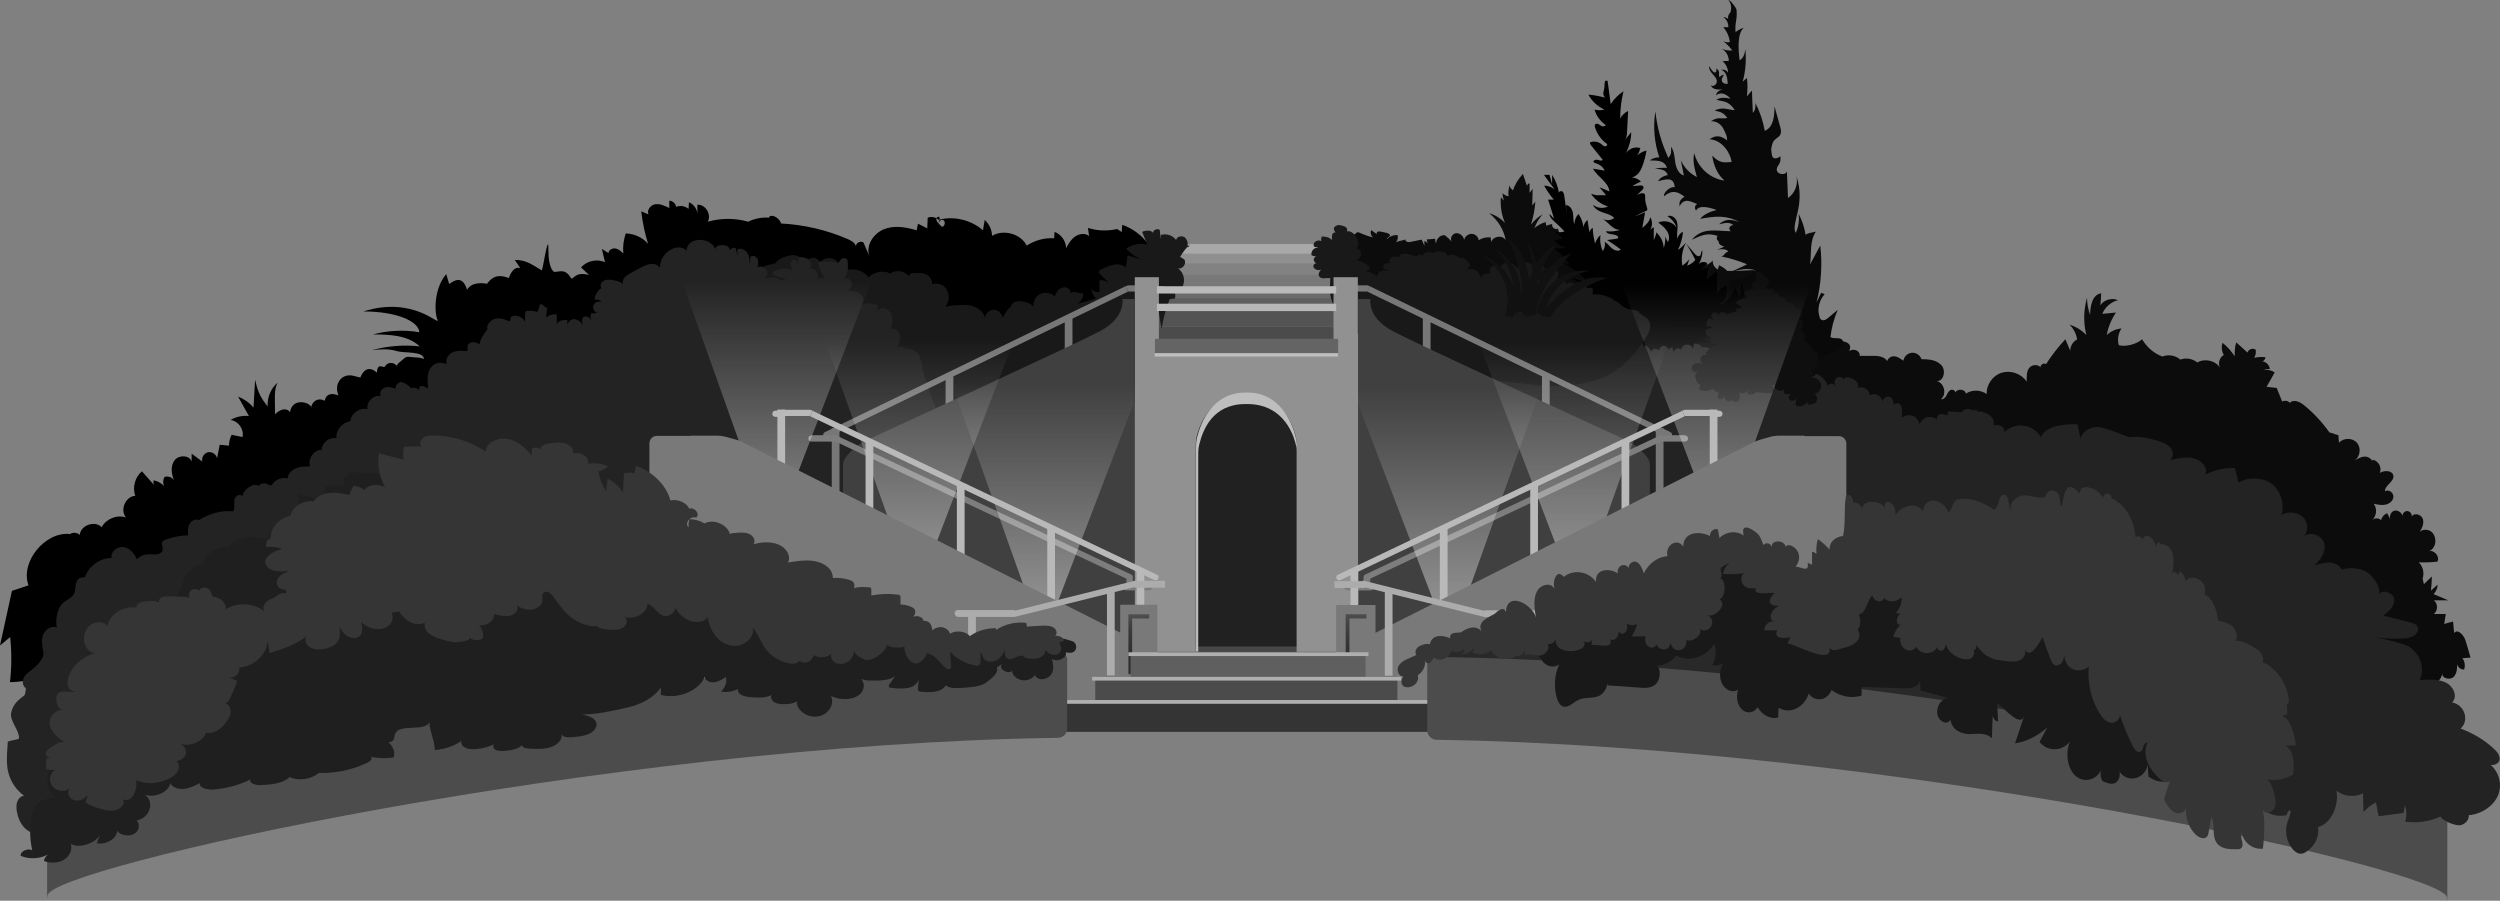 <?xml version="1.0" encoding="UTF-8"?>
<svg id="uuid-1ac51d59-6667-4e10-8464-0494f6497009" data-name="Layer 2" xmlns="http://www.w3.org/2000/svg" xmlns:xlink="http://www.w3.org/1999/xlink" viewBox="0 0 1131.03 407.5">
  <rect x="0" y="0" width="1131.03" height="407.5" fill="#808080" stroke="none"/>
  <defs>
    <linearGradient id="uuid-d05caf29-fa48-40a3-a148-8070473024ec" x1="750.58" y1="12.4" x2="740.28" y2="-249.5" gradientTransform="translate(0 51.2) scale(1 -1)" gradientUnits="userSpaceOnUse">
      <stop offset="0" stop-color="#000"/>
      <stop offset=".4" stop-color="#010101"/>
      <stop offset=".6" stop-color="#080808"/>
      <stop offset=".7" stop-color="#141414"/>
      <stop offset=".8" stop-color="#252525"/>
      <stop offset=".9" stop-color="#3b3b3b"/>
      <stop offset=".9" stop-color="#555"/>
      <stop offset="1" stop-color="#707070"/>
    </linearGradient>
    <linearGradient id="uuid-7f931501-23c6-47ed-a286-952cec02028e" x1="-69.3" y1="674.1" x2="-69.3" y2="439.5" gradientTransform="translate(584.8 -358) rotate(-180) scale(1 -1)" gradientUnits="userSpaceOnUse">
      <stop offset="0" stop-color="#fff"/>
      <stop offset=".6" stop-color="#fff" stop-opacity="0"/>
    </linearGradient>
    <linearGradient id="uuid-bb79fcab-4637-4c46-a71f-6d8303406c81" x1="-126.8" y1="654.1" x2="-126.8" y2="419.5" xlink:href="#uuid-7f931501-23c6-47ed-a286-952cec02028e"/>
    <linearGradient id="uuid-8cd5b258-1dd3-4db3-b6f0-86657a43a976" x1="-191.35" y1="627.5" x2="-191.35" y2="392.9" xlink:href="#uuid-7f931501-23c6-47ed-a286-952cec02028e"/>
    <linearGradient id="uuid-140bfe23-1f1f-4e77-95de-01e63906b3b7" x1="416.3" y1="652.4" x2="416.3" y2="417.9" gradientTransform="translate(0 -358)" xlink:href="#uuid-7f931501-23c6-47ed-a286-952cec02028e"/>
    <linearGradient id="uuid-83d9c2fa-56c2-4f20-904b-54f7d63e3ec7" x1="351.7" y1="625.8" x2="351.7" y2="391.3" gradientTransform="translate(0 -358)" xlink:href="#uuid-7f931501-23c6-47ed-a286-952cec02028e"/>
    <linearGradient id="uuid-faa32086-1873-41e6-85dc-e6d459c55bb9" x1="473.8" y1="672.4" x2="473.8" y2="437.9" gradientTransform="translate(0 -358)" xlink:href="#uuid-7f931501-23c6-47ed-a286-952cec02028e"/>
    <linearGradient id="uuid-7ff935a1-6fb1-46d3-9f4a-d53d1af59945" x1="611.5" y1="-203.4" x2="615" y2="-267.9" gradientTransform="translate(0 51.2) scale(1 -1)" gradientUnits="userSpaceOnUse">
      <stop offset="0" stop-color="#fff"/>
      <stop offset="0" stop-color="#cfcfcf"/>
      <stop offset=".2" stop-color="#999"/>
      <stop offset=".2" stop-color="#6a6a6a"/>
      <stop offset=".3" stop-color="#434343"/>
      <stop offset=".4" stop-color="#262626"/>
      <stop offset=".5" stop-color="#111"/>
      <stop offset=".6" stop-color="#040404"/>
      <stop offset=".7" stop-color="#000"/>
    </linearGradient>
    <linearGradient id="uuid-8e6e4300-8237-43ee-b503-6a6c68a3cd85" x1="513.5" y1="-208.6" x2="515.7" y2="-249.6" gradientTransform="translate(0 51.2) scale(1 -1)" gradientUnits="userSpaceOnUse">
      <stop offset="0" stop-color="#fff"/>
      <stop offset="0" stop-color="#cfcfcf"/>
      <stop offset=".2" stop-color="#999"/>
      <stop offset=".3" stop-color="#6a6a6a"/>
      <stop offset=".4" stop-color="#434343"/>
      <stop offset=".5" stop-color="#262626"/>
      <stop offset=".6" stop-color="#111"/>
      <stop offset=".8" stop-color="#040404"/>
      <stop offset=".8" stop-color="#000"/>
    </linearGradient>
    <radialGradient id="uuid-e2b4cc29-bb05-419c-b1c9-2d619a06e8ec" cx="1016.3" cy="-149.57" fx="1016.3" fy="-149.57" r="9.8" gradientTransform="translate(0 174.32) scale(1 -1.2)" gradientUnits="userSpaceOnUse">
      <stop offset=".5" stop-color="#ccc"/>
      <stop offset="1" stop-color="#000"/>
    </radialGradient>
  </defs>
  <g id="uuid-3221474a-b772-48db-9774-8322cb7a0760" class="full-scene" data-name="uuid-871e7ba2-70cc-4bf5-8931-a2b36320874c">
    <path class="left-scene" d="M519.2,110.1c-2.9-3.9-6.9-6.8-11.5-8.4l-.2,3.3-2.1-1.4c-4.3,1-8.9.9-13.2-.5l.5,3.7c-1.7-1.5-4.4-1.1-6.3.2s-3,3.3-4.1,5.3c0-3.2-2.2-6.3-5.2-7.4l-.2,2.9c-4.3-.3-8.7.9-12.4,3.3-2.8-5.4-10.5-7.5-15.7-4.4,0-2.7-1.3-5.4-3.3-7.2l-.8,4.7c-5.2-4.6-12.8-6.5-19.5-4.9-.7.9-.7,2.3,0,3.1-1.3-.9,0-3.4,1.4-2.9s.9,3.2-.6,3.1c-.4-.8-1.3-1.3-1.9-2.1s-.7-2,.2-2.4,1.2,1.6.3,1.3c-1.3-1.2-3.3-1.6-4.9-.9l-.2,4.8-4.2-2.1-.6,3c-4.9-1.5-10.3-2.4-15-.4s-8.2,7.5-6.3,12.3l-2.7-6.3c-1.2-1.2-3.8.2-3.4,1.8-.4-1.8-2.2-2.8-3.9-3.5-9.5-4.1-19.8-6.5-30.2-7,.1,1.3.2,2.5.4,3.8.9-2.7-.6-5.9-3.2-7-.7-.3-1.6-.4-2.2,0s-.2,1.8.5,1.6,0-1.6-.4-1c-3.4-.3-6.8.3-9.8,1.8-5.9-1.7-12.4-1.7-18.3,0,1.8-3.2-1-7.9-4.7-7.7v4.2c-.1-2.3-1.7-4.4-3.8-5.3l-.2,3c-1.5-1.3-3.8-1.7-5.6-.9-.2-1.5-1.6-2.8-3.1-2.8v3.3c-2.1-1-4.1-2-6.3-1.7s-4,2.7-3.1,4.6l-3.3-1.4c.6,5,1.6,9.9,3.1,14.7-2.5-2.9-6.3-4.6-10.1-4.7-1,2.9-1.4,6-1.1,9.1-1-1-2.2-2.1-3.6-2.3s-3.1.7-3.1,2.1l-3-1.9,1.4,6c-3.6-1.6-8.3-.6-10.8,2.4l3.6,3.4c-7-1.9-7.2,3-8.3,1.2-2.6-4.2-5-2.6-7.5-2.6,0,0-2.7-1.3-2.6-10.1s-2.7,10.2-3,9.4c-3.8-2.1-6.7-4.8-12.2-4.7l2.5,3.7c-3.5-1.2-5.2,4.5-5.2,4.5-6-2.4-8.3.6-9.9,2.6,0,0-6.6-1.6-9,2.7-1.7-5.5-4.5-5.3-8.1-2.6l-1.3-4.5c-5.5,6.3-5.5,17.1-4,20.6s-10.6-11-33.5-3.7c15.4,0,25.1,4.6,25.3,9.4-7-1.2-14.2-.8-21,1,7.5,0,15.8.3,21.2,5.4-7.2-.8-14.6-.2-21.6,1.7,3.7-.4,7.6-.7,11.1.4s12.2-.1,12.4,3.6c-2-.9-4-.6-6-.9s-2.5.2-3.4,1-3.1,2.4-2.8,3l-.9-.7c-1.4-1.1-3.5-.7-4.4.8s-3.4-2.2-3.8,3c0,0-4.6-4.9-7.5,2.2l-3.2-.8c-2.3-.6-4.7.1-6.1,2s-1.6,4.1-.6,6.9c-2.2-.9-5.4-1.4-6.2,2.4-4.2-2.2-6.5,2.3-6,3.1-.7-2.6-8.6-4.6-9.7,2,0,0-2.2-3.3-6.8,1v-2.9c0-3.4-.5-8.5,1.2-11.4-3.1,2.6-4.8,6.8-4.5,10.8-.4-.5-.8-1.1-1.2-1.6-2.6-3.4-3.5-6.2-4.5-10.5l-.7,12.6c-1.8-2.2-4.3-3.9-7-5l4.9,8.8c-2.9-.3-5.8.3-8.3,1.8,3.5.4,6.2,4.2,5.4,7.7l-4.9-1c-.8,1.5-1.2,3.2-1.2,4.9l-4.2-.4-1.2,6.1c-.4-1.8-2.3-3.1-4.1-2.7s-3,2.4-2.6,4.2l-4.8-3.6v3.6c-1-3-5.8-3.1-7.7-.6s-1.5,6.1-.3,9c-.9-1.3-2.6-1.9-4.2-1.5-.8,1.2-.9,2.9-.2,4.2-1.3-1.3-3-2.3-4.8-2.6-.3,1.1,0,2.3,1,3-2.1-2.4-4.2-4.7-6.3-7.1-3.1,2.6-4.4,7.3-3,11.1-4.4.2-7.1,6.5-4.2,9.8-4.1-1.4-9,.6-11,4.4-3-3.2-9.6-.9-9.9,3.5-1.1-1.1-3.1-1.3-4.4-.4-11.2-1.3-22.7,12.6-18.8,23.2l-7.5,2.5-5.4,24.7,4.6-3.8c.7,6.8.7,13.7-.1,20.4,11.3-.1,22-5.2,32.1-10.3,14.1-6.9,28.2-13.9,41.7-21.9,38-22.7,71.1-54,112.2-70.4,28.9-11.5,60.3-15.1,90.1-24.2,10.7-3.3,21.3-7.3,30.2-14,6-4.5,11.3-10.3,18-13.6,4.4-2.2,9.3-3.4,14.2-4.5,18.9-4.3,37.8-8.6,56.6-13,5.9-1.3,11.9-2.7,17.9-1.7,10.5,1.7,18.4,10.2,27.8,15.1,19.1,10,42.6,4.5,62-4.8,7.8-3.7,15.7-8.4,20.1-15.8s-2.9-13.2-8.1-20.1v.5l-.1.2Z"/>
    <path class="right-scene" d="M611.7,107l2-1.7s.2-.2.4-.2h.6c2.1,1,4.3,1.8,6.5,2.3-1-.7-1.4-2.2-.8-3.3.8.6,1.7,1.2,2.5,1.9-.3-.4,0-1,.4-1.2s1,0,1.5,0c.9.2,1.8.4,2.7.6.6.2,1.5.6,1.3,1.2-.2.7-1.5.9-1.3,1.6,1.2-1.3,3-2,4.8-1.8.3,1.1,0,2.4-.8,3.2,1.6-.7,2.9-.7,4.5-1.3-.7.7.8,1.4,1.8,1.2,1.8-.4,3.6-.7,5.4-1.1.4.9.8,1.9,1.2,2.8v-2.1c.6,0,1.2.5,1.4,1.1,0-.6-.2-1.3-.3-1.9,1.3,0,2.5-.2,3.8-.3,0,.7,0,1.5.4,2.1,0-2,1.9-3.9,3.9-3.7,1.2.9,2.2,1.8,3.2,3-1-1.4.2-3.7,1.9-3.9s3.4,1.3,3.7,3c.3-1.5,1.8-2.7,3.4-2.7s3,1.3,3.2,2.9c1.6-1.1,3.5-1.5,5.4-1.3,0,.7.2,1.4.3,2.1.7-2.7,5.1-3.3,6.5-.9-.9-4.8-3.7-9.2-7.5-12.1,2.7.7,5.3,2.3,7.2,4.4-1.6-3.6-2.2-7.6-1.9-11.6l1.5,1.5c-.5-1.1-.7-2.2-.7-3.4.7.8,1.7,1.3,2.7,1.4-.3-1.7,0-3.4.5-5,0,.9.7,1.8,1.5,2.3.9-2.8,2.5-5.3,4.5-7.4.7,2,1.3,4,2,6-.4-.7.2-1.8,1-1.7v4.2l1.4-1.7-.2,7.5c.5-.6.9-1.2,1.4-1.8-.2,3.5-.9,7-2,10.4,1.5-1.9,3.3-3.5,5.3-4.6-1.6,1.8-2.9,3.9-3.7,6.2,1.5-1.3,3.2-2.2,5.1-2.7l.2,1.6,2.8-.8c-.6,1.4,1.3,2.9,2.5,2.1.2.7.4,1.3.6,2,6.4-.2,10.6,6.5,16.2,9.6,3.5,1.9,7.6,2.4,11.6,2.9,8.5,1,17.1,2,25.6,3,5.6.7,12.1,1,16.1-3-.2,1.6.8,3.3,2.3,4,.2-.6.3-1.2.5-1.9,1.4.6,2.7,1.5,3.8,2.6,3.8,0,7.6-.2,11.4-.4.4,0,.9,0,1.2.3.4.3.4.9.4,1.4v7c8.9-.5,16.2,4.8,22.7,11,2,2,4.1,4,5.6,6.4,1.4,2.2,2.4,5,4.9,5.9,1.5.6,3.1.3,4.6.2s3.3.2,4.3,1.4.2,3.6-1.3,3.5c1.2-.6,2.5-1.2,3.8-1s2.6,1.5,2.2,2.7h6.9c2.6,0,6.1,1.1,5.7,3.6-.7-1.5.9-3.3,2.6-3.4s3.2,1,4.6,2c.3-1.9,1.9-3.4,3.8-3.6s3.8,1.1,4.4,2.9c3.2,0,6.8.3,9,2.7s1.1,7.4-2.1,7.2c3.4.8,4.7,6,1.9,8.2,1.1.2,2-.7,2.5-1.7s1-2.1,2-2.5,2.5.7,1.9,1.6c.5-2.3,4.5-2.2,4.9.1,2.7-1.9,6.7-1.8,9.4.2-.2-4.3,2.8-8.5,6.9-9.7s8.9.5,11.2,4.1c0-2.2-.2-4.6,1.2-6.3s4.8-1.7,5.3.5c-1.1-1.2,1.1-3.2,2.2-2.1,2.6-4,5.5-7.8,8.8-11.3.7,1.7,1.5,3.5,2.2,5.2,0-2.1,1.2-4.2,3.1-5.1-.3-2.5-1.6-4.9-3.4-6.7,2.9.9,5.5,2.5,7.6,4.7-1.4-5.5-1.3-11.4.3-16.9,0,2.6.5,5.3,1.4,7.8,0-4,1-9.3,5-9.8,0,1.8-.2,3.6-.4,5.4,1.7-2.5,5.2-3.5,8-2.3-3.2.8-5.9,3.2-7.1,6.2,2.1-.2,4.1-.4,6.2-.6-2.1,3.1-3.5,6.5-4.2,10.2,1.8-1.7,4.2-2.8,6.7-3-1.5,2.2-2,5.1-1.2,7.6,3.2.8,8.1-.5,10.5-2.7,2.1,3.5,5.3,6.4,9.2,7.8,2.7-1.1,6-.5,8.1,1.4,2.6-1,5.6-.4,7.7,1.3,3.3-2,8.2-.9,10.3,2.4-1.1-1.9-.3-4.7,1.7-5.8-1-1.6-1.2-3.7-.6-5.5,2.2,1.7,4,3.8,5.5,6.1,0-2.1,0-4.2.7-6.3,1.7,1.5,3.4,3.1,5.1,4.6.4-1.5,2.4-2.2,3.7-1.3.2,1.3,0,2.6-.7,3.7,1.7-.4,3.4-.5,5.1-.3,0,1.3-1.4,2.3-2.6,1.9,2.1-.5,4.5,1.3,4.6,3.5-.9-.1-1.9,0-2.7.5,1.7-.4,3.5,0,4.9,1-1.2,2.2-2.4,4.3-3.7,6.5,1.5.2,3.1.3,4.6.5.8,2.1,1.7,4.1,2.5,6.2,1.1-.7,2.7-.4,3.5.6,1.4-1.8,4.3-.6,6.1.8,4.5,3.6,8.5,7.9,11.8,12.6,1,0,2.9,1.1,4,1.1l.3,3.5c2-2.3,6.1-2.3,8.1,0s1.5,6.3-1,8c1.6-.9,3.3-1.9,5.1-1.7s3.6,2,2.9,3.7v-2.3c2.7.3,4.5,3.6,3.3,6,2.1-1.4,5.9-1.2,6.2,1.3.3,2.7-4,4.3-3.8,7,1.4-1.1,3.8.4,3.8,2.3s-1.7,3.3-3.5,3.7-3.6,0-5.4-.4c1.7,2.2,1.3,5.7-.8,7.5,1.1-1.1,3-1.2,4.1-.1.4-1.4,1.4-2.6,2.8-3.1.5,1,1.1,2.1,1.6,3.1-.9-1.5,0-3.7,1.5-4.2s3.6.7,3.8,2.4c0-1.2,1-2.4,2.2-2.3s2.2,1.3,2,2.5c1-1.9,4.3-1,5,1s-.3,4.2-1.4,6c1.2-1.3,3.4-1.3,4.9-.4s2.2,2.8,2.2,4.6-1.2,4.1-3.2,4.5c2.5-.9,5.4,2.3,4.1,4.7-2.8.3-5.6.4-8.4.3,1.9,1.9,2.6,4.9,1.7,7.4-1.3,1.3-3.9-1-2.7-2.5,2.4-.1,2.8,2.7,3.3,5,1.2-1.2,2.4-2.3,3.6-3.5,0,2.1-.2,4.3-.4,6.4l3-2.7c0,1.6-.7,3.1-1.8,4.3,2.2.9,4.4,1.9,6.6,2.8h-6.5c1.9,1.4,1.9,4.7,0,6.2h5.4c-.2,1.5-.5,3-.7,4.5,1.3-.4,2.7-.8,4-1.1l.5,5.2c1.5-2.1,4.3.8,5.1,3.3.8,2.6,1.6,5.2,2.3,7.8-1.2.1-2.5.2-3.7.3,1.1,1.4,1.4,3.4.8,5.1-1.9.2-3.7-1.9-3.3-3.7.2,2.4.3,5.1-1.3,6.9s-5.6.9-5.3-1.5c-.4,4-5.1,6.4-9.1,5.9s-7.4-3-10.6-5.4c-25.2-18.9-51.8-36.3-80.7-48.7-34.8-14.9-72.9-22.5-110.7-20.4-14,.8-29,2.6-41-4.4-8.6-5.1-14.3-13.9-21.7-20.5-11.1-9.9-25.8-14.6-38.4-22.3-9.7-5.9-18.2-13.6-26.6-21.2-.6-.5-1.2-1.3-.9-2s1.7.2,1,.5c-19.6-9.2-41.6-17.9-62.8-22.7-8.8-2-17.8-3.6-26.7-5.2-20.7-3.5-41.5-6.6-61.8-11.7-4.3-1.1-8.7-2.3-12.7-4.3-1.6-.8-3.1-1.8-4-3.3-1.7-2.9-.2-6.8,2.4-8.9s8.5-1,11.1-3.1h0v.1Z" style="fill: #0c0c0c;"/>
    <g class="stairs-upper">
      <rect x="526.1" y="124.2" width="75.6" height="5.2" style="fill: #787878;"/>
      <rect x="526.7" y="119.2" width="74.3" height="5" style="fill: #828282;"/>
      <rect x="527.5" y="114.8" width="72.7" height="4.4" style="fill: #8f8f8f;"/>
      <rect x="528.5" y="110.4" width="70.8" height="4.4" style="fill: #a8a8a8;"/>
      <rect x="524.7" y="129.5" width="78.4" height="6.7" style="fill: #6b6b6b;"/>
      <rect x="522.7" y="134.9" width="82.3" height="6.7" style="fill: #5f5f5f;"/>
      <rect x="520.8" y="141" width="86.1" height="6.7" style="fill: #535353;"/>
      <rect x="516.8" y="147.7" width="94.1" height="6.7" style="fill: #4b4b4b;"/>
    </g>
    <g class="pines-right">
      <path d="M782.5,5.9c-.4,1-1,1.3-.6,2.6-.6,0-1.1-.9-2.2-.7,1.5,1,2.3,2.7,2.2,4.5h-2.3c1.7,1.9,2.7,4.2,3,6.7-1,.3-2.2.1-3.1-.4,1.6,1.1,3,2.6,4.2,4.2-1.6.2-3.3-.1-4.8-.8,2,1.1,3.3,3.4,3.2,5.6-1,0-1.9,0-2.8.1,1.6,1.3,2.5,3.3,2.5,5.3-.2-.8-1.6-1.8-3.1-1.4,2,.7,2.9,3,2.9,6.4-2.9,0-3.4-1.9-1.6-4.2-1.2.2-1.4.4-2,1.1-1-1.5.8-2.3-1.6-4,.6,2-.9,3.4-3.1-1-.3,1.3.6,2.6,1.5,3.6s2,2.1,1.9,3.5-1.9,2.5-2.8,1.5c1,2.4,3.8,2,5.6,2-2.2.4-2.9,1.4-3.2,2.7,3.2-2.7,6.6,1.4,6.6,1.4-2.9-.5-4.3-.6-6.4.5,2.5,1,5.3,0,8.3,4.7-3,0-5.2-1.7-9.1.2,3.2.8,4,1,5.8,3.4-3.5.5-4.3-.7-7.5,1.5,2.3-.3,4.7,1.3,5.7,3.4s1.6,2.9,1.7,5.2c-2.5-1.8-4.8-2.8-8-.5,6.1.4,9.6,6.7,10,10.3-3.9.3-5.4.5-8.8-2.9.6,3.8,2,8.3,5.6,11.3-6.5-.8-12.2-6-13.7-12.4-.9,3.6.2,7.2,1.2,10.8-3.2-1.6-5.8-4.3-7.3-7.6.5,2.3.9,4.6,1.4,6.9-2.4-.7-3.5-3.4-3.9-5.9s-.4-5.1-1.9-7.1c0,2.7.4,2.9-1.2,5.1-3.2-7-5-13.2-5.9-21.1-1.1,6.9-.5,14.1,1.8,20.8-1.4,0-2.8.2-4.3,1.4,4.2,0,6.6.2,7.8,3.3-1.8,0-3.7,0-5.5.4,2.7.3,5,.4,5.8,2.9-1.5.3-3.4,1-4.4,2.8,5-1.4,7.1-1.4,7.6,2.7-2.2-.5-5.3,2.6-4.9,4.1,3.8-3.1,6.2-2.1,9.3.2-2.9,1.8-2.2,3.2-2.3,4.4,2.3-4.4,5.5-1.9,8-1.1-1.1.7-1.3,1.8-.5,3,1.3-2.8,6.3-1.4,9.3-.3-3.2.8-6.1,2.2-7.4,4,6.8-1.2,11.7-1.8,17.8,1.5-2.2-.7-5.8-2.3-9.3,1,2.8-.7,4.8-1.2,6.7.5-.4-.6-3.3.7-1.4,2.6-6.5,0-12.8-2-17.6,3.9,5.5-2.7,7.5-3,11.6-1.8,0,0-1,1.7.6,2.5-.5,1.6,2.5,2.4,2.5,2.4l-3.3,1.4c4.5-.9,5.1.9,5.1.9-1.5,0-1.9,2.2-3.3,2.1,4,.8,8,2,11.8,3.6-2.6,1.2-5.3,2.5-7.9,3.7,3.8-1.2,7.9-2.3,11.7-1-2.8,2.5-6.4,4.1-10.1,4.4-1.1,0-2.7.5-2.5,1.6l1.2.3v-2.2c-.3,2-1.6,5.9-2,7.9-1.4.3-2.4,1.5-2.9,2.8s-.5,2.7-.6,4.1l-1.8-.7c-4.3,2.9-8.7,5.9-13,8.8-.5.4-1.2.9-1,1.6.2.7,1,.8,1.6,1.1,1.3.6,2.1,2.2,1.8,3.6.3.1.7.1,1-.1-.3-1.6-.7-3.3-1-4.9-.9,3.8,3.7,11.9,6.1,14.9.3.4.8.9,1.4,1,.6,0,1.2-.3,1.7-.7,1.8-1.4,3.5-2.8,5.3-4.1-.3,1.7-.5,3.4-.8,5.2,4.2,2.3,9.5,2.1,13.6-.3l.4,3.5.6-7.3c6,3.5,12.7,5.9,19.6,7.1.3-2.8.4-5.6.2-8.4,1.1,1.7,2.5,3.2,4.4,3.7s4.3-.8,4.4-2.7c3.5-1.1,6.8-2.7,9.8-4.7,1.3-.9,2.8-2.4,2-3.8-1-1.7-3.9-.4-5.5-1.5.5-4.2,1.6-8.4,3.3-12.3-1.4,1.2-2.9,2.4-4.3,3.6-.8.7-2,1.5-3,.9s-.7-.8-.9-1.3c-1.2-3.5-.2-7.6,2.3-10.3-.5-.2-1.1-.4-1.6-.6-.7,1.5-1.4,3-2.1,4.4,2.1-8.4,2.7-17.2,1.7-25.8-1.5,2.8-3.1,5.7-4.6,8.5.7-5.4-.3-10.3,2.6-14.8-.9.3-4.9.8-4.6,1.7-.5-3.4-1.6-6.7-3.2-9.8.4,2.9,0,6-1.3,8.7-2.4-4.4,4.7-12.6.3-25.7.9,3.7-.7,7.8-3.8,9.9-.2-4-.3-8-.5-12-.8,2-4.5,1.3-4.6-.8,0-2.2,2.3-2.5,1.6-6.2,0,.4-3.4,2.5-3.8-.6s-.4-2-.2-3c.2-1.3.5-2.8,1.5-3.7.7-.7,1.7-1.2,2.3-2,.9-1.3.5-3,0-4.5-.8-2.9-1.6-5.8-2.4-8.7,0,4.2-.4,9.5-4.4,11.1-.8-4.4-2.2-8.7-4.3-12.6.3,1.6,0,3.3-1.1,4.5-.2-3.4-.3-6.8-.4-10.1-.8.9-1.6,1.7-2.3,2.6.3-2.8.4-5.5,0-8.3-.6.5-1.3,1.1-1.9,1.7,1.3-4.8,1.7-9.8,1.2-14.7-.3,1.9-.7,4-2.6,5-.6-5-1.1-12.2,1.9-14.7-.7.1-3.8,1.5-3.7,2.2-.5-4.6.9-5.8.4-10.4,0-.6-2.7-4.4-3.7-4.4,0,0,2.3,2.4.8,5.9,0,0-.2,0-.2,0Z" style="fill: #090909;"/>
      <path d="M740,164.2c-2.2.6-4.6.7-6.9.4,2.1-1.3,4-2.8,5.7-4.6-1.8.5-3.5,1.5-4.8,3,1-1.7,1.7-3.5,2.3-5.4-1.8.8-3.4,2.2-4.4,3.9-.2.2-.3.5-.6.6-.6.2-1.1-.6-1.2-1.3-.2-1.1-.2-2.3-.2-3.4-.5,1.7-1.5,3.1-2.9,4.2-1.2-2.3-1.4-5.1-.5-7.5-.9,1.8-2.2,3.3-3.9,4.5-.9-2.5-.5-5.4.9-7.6-1.7.5-3.1,1.6-4,3.1,0-2.4,1-4.9,3-6.4-1.7-.4-3.6-.1-5.1.8,0-.9.7-1.7,1.3-2.4s1.1-1.9.3-2.5c-.3-.2-.6-.2-1-.3-1.2,0-2.5,0-3.7.2,1.1-1.4,2.9-2.2,4.7-2.2-2.9-.8-5.4-2.9-6.6-5.7,1.6.1,3.3-.5,4.4-1.7-2.1,0-4.1-1.4-4.8-3.4,2-.2,4.2-.3,6.2,0-2.2-2-4.8-3.5-7.5-4.4,2.5-.6,4.9,1.7,7.4,1.2-3.1-3.3-6.8-6.2-10.8-8.2,1,0,1.9.2,2.8.7-1.5-2.6-3.5-4.8-6-6.5-.3-.2-.6-.5-.5-.8s.5-.3.8-.2c1.3.2,2.6,0,3.8-.3-2-.5-3.8-1.6-5-3.2,1.4,0,2.4-.8,3.8-.9-1.2-1.5-2.8-2.5-4.4-3.5,1.6.8,3.5.9,5.2.3-1.4-1.5-2.8-2.9-4.4-4.3-1.1-1-2.3-2.1-2.4-3.5.8.3,1.2,1.6,2,1.7-.9-2.8-1.8-5.6-2.6-8.3h2.6c-1.7-1.9-3.2-4.1-4.4-6.3,1.7,0,3.4.6,4.8,1.7-1.7-2.2-3.3-4.4-4.9-6.6h2.5c.4,1.4.8,2.9,1.2,4.3v-4.3c1.6,2.5,2.7,5.4,3.1,8.3-.2-.7.9-1.2,1.5-.8s.8,1.3.9,2c.4,2.8.8,5.6,1.2,8.4-.2-1.4-.3-2.8-.5-4.2,1.7,0,2.9,1.8,3.2,3.5s0,3.6.7,5.1c0-1.7.7-3.4,1.8-4.6,1.6,2.2,2.4,5,2.3,7.8-.4-1.8.3-3.8,1.8-5.1.3,2,.6,4.1,1,6.1-.2-1,.5-2.1,1.4-2.5,0,2.4.5,4.8,1,7.1.5-1.5,1.3-2.8,2.5-3.9-.4,2.5,0,5,1,7.3.9-1.2,1.2-2.8.9-4.2,1.3.7,2.2,2.1,3.3,3s3,1.5,4,.5c-2-1.5-4.1-3-6.2-4.3,1.4-.2,2.8-.4,4.2-.6.4,0,.8-.2.8-.6s0-.3-.2-.5c-1.5-1.4-4.8-.4-5.3-2.3,2.2.3,4.5,0,6.5-.6-3.5.2-5.6-3.8-8.7-5.4,1.7,1.3,4.2,1.4,5.9,0-1.3-1.4-3.4-1.9-5.2-2.5s-3.8-1.7-4.4-3.5c1.8,1.6,4.7,1.9,6.8.8-3.1-.9-5.9-3-7.7-5.7,2.6.5,6.4,2.1,9,2.7l-7-2.1h4.8l-3-3.6c1.5.6,3,1.2,4.5,1.9-.4-4.3-5.4-6.5-7.4-10.3,1.8.3,3.6.6,5.3.9-.8-1.7-2.4-2.9-4.2-3.4-.3,0-.6-.2-.8-.4-.5-.7.8-1.3,1.7-1.1s1.9.7,2.4,0c-1.8-2.2-3.6-4.5-5.4-6.7-.2-.3-.5-.7-.3-1.1,0-.2.3-.2.5-.3,1.6-.4,3.4,0,4.7,1.1.4.3.8.8,1.4.9s1.2-.4,1.1-.9c0-.2-.3-.4-.5-.5-2.5-1.9-4.3-4.6-5.1-7.6v-.5c0-.7,1-.9,1.6-.6s1.1.8,1.7,1,1.5,0,1.6-.6c-2.4-1.6-4.2-4.1-5-6.9,1.5.4,3,.3,4.5,0-3.1-1.4-5.7-3.8-7.3-6.8,2.5.2,5.1.7,7.5,1.4-1.5-1.9-.2-3-.2-5.4s.4-2.5,1.4-2.2c.5,3.5.9,7,1.4,10.5,1.5-2.3,3.5-4.3,5.8-5.8-1,4-1.5,8.2-1.5,12.3.8-1.5,2.1-2.7,3.6-3.4-.2,3.2-.3,6.3-.5,9.5,0,1.2-.2,2.5-.9,3.5.9-1.1,1.9-2.2,2.8-3.4,0,3.2-.9,6.4-2.3,9.4,1.3-2,4.1-3,6.4-2.2-.4,1.9-1.4,3.8-2.9,5.1,1.3-2,3.4-3.4,5.7-4-.4,2.4-1,4.7-1.8,6.9-.5,1.3-1.1,2.7-2.1,3.7s-2.4,1.8-3.8,1.6c1.9-.2,3.8.5,5.2,1.8-1.3.7-2.6,1.3-3.9,2,1.2,0,2.3,0,3.5-.2.5,0,1.1,0,1.4.4.4.6,0,1.3-.6,1.8-.7.7-1.5,1.4-2.2,2.2.7-.4,1.5-.9,2.3-.9,1.9,0,1.3,1.4,1.4,2.5,0,1.5.5,2.8.9,4.3,0,.3.2.6,0,.8,0,.2-.3.3-.5.4-1.7.8-3.4,1.6-5.1,2.5,1.6-.6,3.2-1.2,4.7-1.9-.4,2.3-.9,4.7-1.3,7.1,1.6-1.3,3.4-2.9,3.6-4.9,1.2,1.9,1,4.6-.4,6.4.5-.8,1.2-1.4,2-1.8v6.3c0,.7-.3,1.6-.9,1.5.5-1.4,2.1-4,2-5.5,2,1.8,3.3,4.4,3.4,7.1.6-1.7.8-3.5.7-5.3.3.9.7,1.8,1.2,2.6.9-1.6.5-3.6-.5-5.1s-2.4-2.6-3.9-3.7c2.8-1.3,6.5-.4,8.3,2.2-.7-2.1-2.2-3.9-4.1-5.1,1.4-.6,3,.3,3.8,1.5s.8,2.8.7,4.3-.3,3,0,4.4c.3-1.4,1.3-2.6,2.5-3.2-.2,2.9-1,5.7-2.3,8.3,1.4-.9,2.6-2.1,3.7-3.4-1.7,3.2-2.3,6.9-1.7,10.5,1.2-.8,2.3-1.8,3.2-3-.3,1-.7,2-1,3,1.4-.5,2.7-1.4,3.7-2.6-1.2-2.5-2.6-4.9-4.1-7.3,1.3,1.5,2.6,3.1,3.9,4.6.6.7,1.6,1.4,2.3.8s.3-2,1.1-2.4c0,2.1-.5,4.2-1.6,6.1.8-.8,2-1.1,3.1-.7.3,0,.6.3.6.7s-.2.5-.5.6c-1,.8-2,1.5-3,2.3,1.3-.5,2.9-.8,4.2-1.2-.3,1.8-.7,3.6-1,5.4,1.6-1.3,3.2-2.6,4.8-3.9v10.5c.7-1.9,2.3-3.4,4.3-3.9.5,2.4,0,4.9-1.3,6.9-.4.5-.9,1.1-1.6,1,0-.4,0-.8-.2-1.1,0,.6.7,1.8.2,2.1,3.2-1.5,5.7-4.6,6.6-8.1,1,1.5,1.8,3.2,2.2,5,.3-2.3.6-4.6,1-6.9,1.4,4.2,1.7,8.7.8,13,.9-3.2,2.5-6.3,4.6-8.8.2,3.3-1,6.7-3.3,9.1,1.5-2,4.3-3,6.8-2.2.6.3-.2,1.1-.8,1.3-1.8.4-3.6.9-5.4,1.4,1.8-.8,3.8-1.2,5.8-1.3-.6,1.8-2.7,2.8-4.6,3.2s-3.9.5-5.6,1.6c2.3.3,4.7.4,7,.4-1.6,1.5-4,1.6-6.1,1.9-6.1.8-11.8,3.3-17.4,5.8,1.4.6,3,.9,4.6.9-2.1.6-4.4.6-6.5-.2.3.9.6,1.8.9,2.7-1.7-.2-3.4-.4-5.1-.6,1.2,0,2.4.8,2.9,1.9-3-.2-5.9-.6-8.9-1.1.4-.2.7-.5,1.1-.7,1.3,1.6.2,4.5.2,6.6-1.9,0-3.9-.3-5.6-1,.5,1.2.8,2.4.8,3.7-1.8-.1-3.6-.9-4.9-2.1v3.3c0,.4,0,.9-.5.9s-.4-.1-.5-.3c-1-1.1-2.1-2.1-3.1-3.2,0,.7,0,1.5-.3,2.1s-1.2,1.1-1.8.6c-.3-.2-.4-.4-.6-.7-.6-1.1-1-2.2-1.1-3.4v3.7c0,.2,0,.5-.2.7-.4.2-.8-.3-.9-.7-.2-.8-.5-1.5-.4-2.3h0l.2-.2-.1.1Z" style="fill: url(#uuid-d05caf29-fa48-40a3-a148-8070473024ec);"/>
    </g>
    <path class="bush1-left" d="M537.2,112c.4-1.6,0-3.6-1.2-4.6s-3.8-.4-3.9,1.2c-1.5-2.1-4.4-3.1-6.9-2.3,0,.6,0,1.2-.1,1.8-.1-1.4-.3-2.7-.4-4.1-.7-.5-1.8-.4-2.5.2s-.7,1.8-.1,2.5c.1-1.1-.9-2.1-2-2.3s-2.3,0-3.4.5c.8,1.9,1.6,3.9,2.4,5.8-3.2-.8-6.9-.2-9.6,1.8,1.9,2.2,4.4,3.9,7.2,4.9-2.2-.6-4.4-1.2-6.5-1.8-.3,1.8-.6,3.5-.9,5.3-3.1-2.6-7.8-.8-11.4,1.2-.3.2-.7.4-.8.7-.1.4.2.8.5,1.1,1.7,1.9,3.7,3.7,5.8,5.1-1.6-1.5-3.8-2.3-6-2.3v5.4c-1.4.3-3-.4-3.7-1.6.2,1.7.9,3.3,2.1,4.6-2.5.7-5.9,1.6-8.3,2.3,1.6-1,2.6-2.9,2.5-4.7-1.1.2-2.3-.4-3.4-.6s-2.7.5-2.5,1.6c.7-1.1.1-2.8-1.1-3.4s-2.7-.3-3.7.5-1.7,2-2.1,3.3c-1.7-1.7-4.5-2.1-6.6-1.1s-3.4,3.6-3,5.9c-.7-1.2-2.2-1.8-3.6-2.2-1.5-.4-3.2-.7-4.6-.2s-2.7,2.2-2.2,3.7c.1-.9.4-.6-.5-1-1.3,1.4-2.3,3-3.1,4.7-.2-2.3-2.6-4.2-4.8-3.7s-3.8,3.1-3.1,5.2c.3-2.9-2-5.5-4.7-6.6s-5.7-.9-8.6-.7c-1.5.1-3.1.2-4.5.8.7-2.1,1.4-2.6,1.3-4.8s-1.3-4.5-3.4-5.3-4.8-.9-4.8,1.3c1.5-1.7.4-4.6-1.5-5.7s-4.4-1-6.6-.8c-1.1,0-2.4,1.4-1.4,1.8-1.8-2.8-6-3.6-8.7-1.7-3.2-1.5-7.4-.8-9.9,1.8-2.9-4.3-10-4.9-13.6-1.1,1.4-2.2.7-5.3-1.4-6.8s-5.3-1-6.9,1c-2.5-4.1-6.3-.5-6.3-.5,0,0-3.9-2.9-6-2.7-6.2.6-8,3.8-8,3.8,0,0-3.8.6-5.4,1.5-1.9,1-3.3,2.7-4,4.7-.1.4-.2.8,0,1.1s.9,0,.6-.4c-3,3.7-4.7,8.4-4.7,13.2s.1,2.6.8,3.8c.9,1.7,2.7,2.7,4.4,3.6l27,15c17.1,9.5,34.3,19,52,27.4,2.6,1.2,5.3,2.5,8.1,3.2,3.9,1,7.9,1,11.9,1.1,9,0,18,.1,27-.6,15.4-1.2,30.7-4.6,45-10.5,5.8-2.4,12-5.8,14-11.7-6.2-8.4-7.5-20.3-3.2-29.8.4,2.7.8,5.4,1.3,8.1.7-4.7,2-9.2,3.7-13.6.8,0,1.6-.2,2.4-.3.4-1.9-.2-3.9-1.5-5.3l4.6.5c1.8-2.8,1-7-1.8-8.8,2.1.6,4.1-2.2,2.9-4-.6-.4-1.3-.8-1.9-1.2,1.1-1.9,2.5-3.7,4-5.3.3-1.2.4,1.2-.8.9h0v.2h.1Z" style="fill: #191919;"/>
    <path class="bush2-left" d="M416.3,162.2c-.5-3.1-4.2-5.2-7.1-4.1.4.4,1.1-.3.8-.7-1.5-.6-3.2-.7-4.7-.2,1.3-1.4,2.3-3.4,2-5.3s-2.2-3.6-4.1-3.1c.4-1.7.7-3.4.4-5.2s-1.4-3.4-3-4-3.8.2-4.2,1.9c.5-1.1.7-2.3.6-3.4-2.2-1-4.9-1.1-7.1-.2,1.4-1.4.6-4-1-5.1s-3.7-1.3-5.7-1.4c1.5-.5,2.6-2.2,2.1-3.8s-2.7-2.2-3.9-1.2c2.3-1.8,2.4-5.1,2.1-8,0-.4,0-.8-.3-1.1-.4-.6-1.4-.7-2.1-.4s-1.1,1-1.6,1.7c-.2.4-.5.8-.5,1.2s.5.8.9.6c.3-1.1-1.3-1.8-2.4-1.9-2.5-.2-4.9-.3-7.4,0,.6,3.4,2.2,6.6,4.7,9.1,0-.8-.9-1.5-1.7-1.7s-1.6-.2-2.5,0c-.5,0-1.1.3-1,.8.6-1.1.6-2.6-.1-3.7s-2.1-1.7-3.4-1.6c1.2-.7,1.1-2.5.2-3.5s-2.3-1.4-3.6-1.6c-.5,0-1,0-1.3.2-.1.2-.1.4-.2.7,0,1,0,2-.1,3-.1-1.1-.5-2.5-1.6-2.7-1-.2-1.9,1-1.9,2s.7,2,1.3,2.8c-2.7-1.1-5.8-1.1-8.5.2-.5.2-1.1.7-.9,1.3s.4.5.6.6c1.8,1,3.8,1.5,5.9,1.6-.6,0-1.3.3-1.8.7s-.9,1.1-.6,1.7c.2,0,.5-.2.4-.5-1-3-6.2-2.7-9.1-1.4,1.7-.4,2.8-2.4,2.1-4s-2.7-2.4-4.2-1.6c.2-1.3.4-2.6-.1-3.8s-2.3-1.8-3.2-.9c-.1,1.4-.2,2.9-.4,4.3.1-1.9.2-3.9-.7-5.6s-3-2.9-4.8-2.1v3.4c-.1-1.4-.4-2.7-.8-4-1.1-.4-2.6.4-2.8,1.6.4-.8,0-1.8-.7-2.3s-1.6-.6-2.5-.6-1.8,0-2.5.6-1.1,1.6-.6,2.3c0-3-3.3-5.1-6.3-5.3-1.8,0-3.6.2-5,1.3s-2.2,3.1-1.5,4.7c-.2-2-2.8-2.9-4.8-2.5-4.3.7-7.7,5-7.5,9.3-.7-1.4-2.4-2-4-1.9s-3,.8-4.4,1.5c-1.8.9-3.6,1.9-5.3,2.9-1.1.6-2.2,1.3-2.8,2.4s-.4,2.7.7,3.3c-1.1-1.9-3.5-2.4-5.7-2.8-1.4-.2-2.8-.4-4,.3-1.2.7-1.9,2.5-.9,3.4-1.3.2-3.2,3.3-3.1,4.7,0,.2,0,.4.2.5s.4,0,.6,0c.9-.1,1.8.3,2.2,1.1-1.3-.7-3.1,0-3.6,1.4s.4,3.1,1.9,3.5c-1,0-2,.1-3,.2-.4,1-.3,2.2.2,3.1-.5-.6-1-1.2-1.6-1.5s-1.5-.4-2.1.1c-1,.9-.2,2.7-.6,4,.4-1.6-1.8-2.9-3.4-3.1s-3.2,1.3-3.2,3v-2.1c0-.2,0-.4-.1-.5s-.3-.1-.5-.1c-1.7,0-3.9.5-4.2,2.2v-4.7c-1.7-.2-3.6.3-4.9,1.5l.6-4.6c-.6.3-1.2-.3-1.6-.8s-1.2-1-1.7-.5-.2.3-.2.5c-.3,1-.6,1.9-1,2.9-1-.6-3-.6-4.1-.6s-1,.1-1.2.5c-.2.2-.2.6-.2.9,0,1.2,0,2.4-.1,3.6-.9-2-3.4-3.2-5.6-2.6-.2,0-.5.1-.6.3-.6.6-.1,1.7-.8,2.1-2-1-4.2-1.7-6.4-1.2s-4.1,2.7-3.6,4.8c-1.4,1.8-3.3,4.4-3.5,6.7-1-.5-2.1-1-3.2-.9s-2.3.9-2.3,2,.3,1.5-.2,1.9c-.3.2-.6.2-1,.1-2-.2-4.1-.2-5.9.8s-3,3.2-2.3,5.1c-1.4-.5-3-.8-4.4-.4-2.1.6-3.5,2.6-4,4.8s-.2,4.3,0,6.5c-1.1,0-2-1.3-3.1-1-.9.2-1.3,1.4-.7,2.1-1-1.1-2.6-1.5-4-1.1-.7-1.1-3.8-3.2-5-2.7s-2.1,1.7-1.9,3c-1.5-.6-3.2-1.1-4.8-.6s-2.8,2.4-1.9,3.9c-3.2-.8-6.7,2.6-6,5.9-3.5-.9-7.5,1.9-7.8,5.5-3.6.4-6.6,4-6.3,7.6-3.2-.6-6.6,2.1-6.7,5.3-3.6,0-6.4,4.2-5.2,7.5-2.1,0-4.3,0-6.3.8s-3.7,2.5-3.9,4.6c-2.3-.6-5,.3-6.5,2.2-.3.4-.7,1-1.2,1s-.8-.3-1.2-.5c-1.3-.8-3.2-.5-4.2.7-2.2-1.8-7.4,2-7.3,4.9-.5-1.1-2.1-1-2.9-.1s-.9,2.1-.8,3.3,0,2.4-.4,3.4c-5.4-.5-11,1-15.6,4-1.5-.8-3.5.3-4.3,1.8s-.7,3.4-.6,5.1c-3.4,0-6.9.7-10.1,1.9-.6.2-1.3.5-1.6,1.2-.5,1,.3,2.1.2,3.2,0,1.3-1.5,2.2-2.8,2.3s-2.6-.1-3.9,0c-1.9,0-3.7.9-5,2.2-1.1-2.6-3.2-5.1-6-5.5s-6,2.1-5.4,4.9c-4.8,0-9.5,3-11.5,7.4-.2.5-.5,1.2-1.1,1.4-.3.1-.7,0-1,.1-1.3.1-2.2,1.4-2.5,2.6s-.3,2.5-.6,3.8c-.7,3-4,3.4-6,5.8s-2.8,7.4-2.1,10.4c-2.4-1.1-5.3.9-6.2,3.3s-.4,5.2.1,7.8c.6,2.7-2.7,6-4.9,7.7-1.3,1.1-2.8,2-3.7,3.5s-1,3.5.2,4.7c.2.2.5.4.5.7s-.3,2.6-.6,2.9c-3.1,2.4-5,3.9-6,7.7s3.7,8,3.5,11.8c0,.7-5.1,1-5.1,1.7,0,1.1-.1,2.1-.2,3.2-.2,3.5-.4,7,.4,10.3,1,4.3,3.6,8.2,7.2,10.8-1.4.1-2.6,1.3-3.1,2.7s-.4,2.8-.2,4.2c.4,2.7,1.5,5.4,3.3,7.4s4.7,3.2,7.4,2.8c1.4-1.2,3.9-2.4,5.3-3.6.4,2.1,2.2,4,4.4,4.3s4.5-.7,5.6-2.5c.1.6.8.9,1.4,1.1,3.2.8,6.5-.3,9.6-1.4,1.8-.6,3.6-1.2,5.4-1.8,2.5-.9,5-1.8,6.9-3.6s2.8-4.9,1.4-7.1c1.3-2.4,2.6-4.8,3.7-7.3.2,1.6,2.3,2.1,3.9,2.1,3.5,0,6.9-.7,10.2-1.9,1.7-.6,3.6-1.8,3.4-3.5,0,1.2-.3,2.4-.4,3.5.8.1,1.6,0,2.4-.2,0-.3-.7,0-.6.4s.6.4.9.5c4,.3,7.9-1.6,11.5-3.5,2.5-1.3,5.2-2.9,5.8-5.6,6.3-5.4,12.3-11.5,17.9-17.6,6.9-7.6,13.1-15.7,20.2-23.1,7.8-8.2,16.5-15.4,25.2-22.6,12.8-10.5,25.7-21,40-29.5,13.6-8,28.3-14.2,41-23.5,16.2-1.5,33,1.8,49.1,4.6,34.4,5.8,69.1,11,103.9,10,2.6,0,5.4-.2,7.6-1.6,2.7-1.6,4.1-4.7,5.7-7.4,6.2-10.5,17.6-18.9,18.3-31.1.2-4.4-1-8.7-2.2-12.9-2.9-9.8-7.6-19.4-9.2-29.5h0l-.3-.5v-.1Z" style="fill: #232323;"/>
    <g>
      <path class="bush2-right" d="M926.2,251c-.2-.2-.4-.2-.7-.2-1.3-.2-2.7-.3-4-.5,1.5.4,2.8-1.7,2.2-3.1-.5-1.3-2-2.1-3.4-2.4.8,0,1.5-.9,1.4-1.7,0-1-.9-1.7-1.8-2.2s-1.8-.7-2.7-1.1c1.3-.5,1.3-2.5.4-3.5s-2.4-1.3-3.8-1.5c0-1.3.2-2.6.2-3.9s0-.7,0-1c-.2-.4-.6-.5-1-.7-1.3-.5-2.7-.8-4.1-.9-.3.8-.4,1.6-.3,2.5-1.2-2.2,2.4-4.8,1.5-7.1-.5-1.1-1.8-1.6-3-1.6,1.2-.2,1.6-1.9,1-2.9-.7-1-1.9-1.5-3-1.9.8-.6.6-2-.3-2.6s-2-.6-3-.5c1.4-1.3,3.1-2.4,4.4-3.8s2.2-3.4,1.9-5.3c-.4-1.9-2.5-3.5-4.3-2.7,1.2-.3,2.1-1.4,2.5-2.6.4-1.2.5-2.5.5-3.7s0-1.4-.2-2.1c-.7-1.6-2.9-1.8-4.7-1.7.3-1.2,0-2.6-.9-3.6-1.2-1.4-2.9-2-4.6-2.5-.5-.1-1-.2-1.4,0-.2,0-.3.2-.4.4v-.9c-.4-.2-.9-.4-1.3-.4,0,.2,0,.5.2.7-.7-.7-1.6-.6-2.7-.9-1.2-.3-2.7.3-3.2,1.4l-6.3-.4-.2,1.9c-1.2-.5-2.6-1-3.8-.5-.8.4-1.2,1.5-.9,2.3-1.1-.9-2.7-1.3-4.1-1.1-1.8.3-3.3,1.7-3.9,3.4-.2-1.8-1.4-3.4-3.1-4s-3.7-.2-5,1c0-1.1.2-2.2.2-3.4s-.3-2.4-1.2-3-2.5-.2-2.7.9c.3-1.6-.3-3.7-2-4.1-1.4-.3-2.6.8-3,2.2,0-1-.7-2-1.5-2.6-1.2-.9-2.9-1-4.2-.3,0-2.5-3.2-4.4-5.5-3.2.5-1,.2-2.3-.6-3.1s-1.9-1.3-3-1.6c-.5-.2-1.1-.3-1.6-.2s-1,.6-1,1.2c-.3-1.4-2.5-1.8-3.5-.7-1,1-.9,2.8,0,4-.5-.7-1-1.4-1.8-1.6-.8-.2-1.8.3-1.8,1.1-.8-2.1-2.2-3.8-4.1-5-.4-.2-.9-.5-1.4-.4s-.8.7-.5,1.1c-3.5-2-8.2-1.6-11.4.8-.8-1-2.6-.8-3.5.2-.7.8-1,1.9-1.1,3.1,0-.2-.2-.3-.3-.4-1.6-2-4.7-1.4-7.2-1.1.2-.9.5-1.8,1-2.5-1.5-1-3.3-1.4-5.1-1.3.2-1.5-1.1-2.7-2.3-3.6-2-1.5-4.3-3-6.8-3,0-1.4-1.5-2.4-2.8-3-.9-.4-1.9-.8-2.8-.5-.5.1-1,.5-1.2,1-.2-.5-.5-1-1-1.3-.8-.6-1.7-.6-2.6-1h0c-1.2-.6-2.6-.9-4-.7-.7-1.2-2.2-1.9-3.6-1.6-.2.9-.4,1.9-.5,2.8,0-1.3-1.4-2.5-2.8-2.4s-2.5,1.3-2.5,2.7c-.4-.8-1.5-1.2-2.3-.8s-1.2,1.4-.9,2.2c-.3-.9-.5-1.9-.8-2.8-.7.1-1.4.5-1.9,1-.2-1-1.2-1.9-2.3-1.7s-1.9,1.2-1.8,2.2c-.5-.9-1.9-1.2-2.8-.7-.4.3-.7.7-.8,1.2-.5-1.4-1.5-2.6-2.9-3-.2.4-.4.8-.6,1.3.4-1,0-2.1-.6-2.9s-1.9-1-2.9-.6c.5-1.2-.6-2.8-2-2.8s-2.4,1.6-1.9,2.8c-1.5-1.8-3.6-3.8-5.9-3.3-2,.5-3,3.2-1.9,4.9-.6-.7-1.2-1.4-2.1-1.5-1-.2-2.3,1-1.7,1.9-.8-1-2.1-1.7-3.3-1.4s-2.2,1.7-1.5,2.8c-.4-1.2-1.7-2.1-3-2.3s-2.6,0-3.9.4c-.5.2-1.1.4-1.4.8-.2.2-.2.5,0,.8-.4-.5-1-.8-1.5-1.1-.4,1.6-.5,3.2-.3,4.8-.9-.4-2.1-1.1-3-.9s-1.7,1.4-1.2,2.2c-1.3-1-3-1.7-4.6-1.8,0,.6,0,1.3-.2,1.9,0-1-.9-1.9-1.9-2.3s-2-.5-3.1-.6c-.7,0-1.5,0-2.1.2-.4.2-.7.6-.8,1-.2-1-1-2-2.1-2.3s-2.4.2-3.1,1.1c0-.4,0-.8-.2-1.2-.4-.5-1-.7-1.6-.8-2.3-.5-4.8.1-6.6,1.6.7-1.4,0-3.2-1.2-4s-3.2-.5-4.1.7c-1.7-.9-4-.9-5.7,0,.5-.6.2-1.6-.5-2.1-.6-.5-1.5-.5-2.3-.6-1.4-.1-3.3,0-3.8,1.3,0-.4-.4-.9-.8-.7s-.6.8-.2,1.1c1.5,12.8,4.8,25.7,10.3,37.4,1,2.1,2.1,4.3,4,5.7,1.3.9,2.8,1.4,4.3,1.8,6.5,1.9,13.1,3.4,19.8,4.4,3.6.6,6.3,3.2,9.5,5,12.5,6.8,25.1,13.7,37.7,20.5,8.4,4.6,16.9,9.2,26.2,11.6,13.5,3.5,27.8,2.2,41.5-.5,3.1-.6,6.3-1.3,9-3.1.4-.3.6-1.1.3-1.2,5.7-.6,11.8-.2,17.5-.6,3-.2,6-.3,9.1-.5,2.7-.1,5.4-.3,8.1-.2,1.4,0,2.7,0,4.1.1,0,.6.4,1.2,1,1.4-.5.4-1.2-.5-1.8-.4-.3,0-.5.2-.6.4-.7.9-1,2.1-.6,3.2.8,0,1.7.1,2.5.3-.8.6-1.9.6-2.6,1.3-.6.6-.6,1.7,0,2.4.6.6,1.7.7,2.4.2-.4.8-.6,1.6-.6,2.5s0,.4,0,.6c.2.3.6.3,1,.4.7,0,1.5,0,2.2.1-2.2.8-3.5,2-5.1,3.8-.2.2-.4.5-.3.8.2.7,1.3.2,2,.5-.8.4-1.9-.1-2.8,0-1,.2-1.7,1.1-1.6,2.1,0,1,.8,1.8,1.7,2.1-1.1-.3-2.3-.7-3.5-.5s-2.2,1.3-2.1,2.5c0,.9,1.1,1.6,2,1.5.4,0,.8-.3,1.1-.5-.2.2-.4.4-.6.6-.3.3-.6.7-.8,1.1-.2.6,0,1.2.2,1.8.3,1,.7,2,1.6,2.5.2.1.4.2.7.2-.4.7-.7,1.5-.6,2.3,2,.9,4.4.7,6.3-.5,0,.7,1.1,1.6,1.8,1.6s.5,0,.7-.2c-.2.6-.4,1.3-.4,2s0,.8.3,1.1c.5.6,1.5.4,2-.2.2-.3.4-.6.5-1,0,1,.8,2.1,1.8,2.3.6.2,1.4,0,1.8-.4,0-.1.2-.3.3-.4,0,.3.2.7.5.9.6.5,1.7.3,2.2-.3s.7-1.5.6-2.3c0-.5,0-1-.4-1.4,1.3.7,3.2.4,3.9-.9,0,.5,0,1.1-.2,1.6.9.2,1.9.4,2.8.1.6-.2,1.1-.7,1.3-1.3,0,.1.2.3.3.3.4.3.9.3,1.3.3,1.2,0,2.4.2,3.7.3.7,0,1.4,0,2-.3.6-.4.8-1.3.6-2-.2-.4-.5-.8-.8-1.1.4,0,1,0,1.4-.4-.2.4-.2,1,0,1.4.3.7,1.1,1.1,1.8,1.3.8.2,1.7.1,2.3-.4h0c0,.6-.2,1.1-.2,1.7,1,.4,2.2.5,3.3.3-.9.4-1.5,1.7-.9,2.5.7,1,2.6.7,3-.4,0,1,0,2-.2,3,1.9,1.2,4.8.2,5.4-2-.2.6,0,1.2.2,1.7,1.4.2,3-.1,3.8-1.3.8-1.1.3-3.2-1-3.4,2-.2,3.5-2.3,3.2-4.2s-2.4-3.5-4.3-3.1c1.2-.7.8-2.8-.5-3.1,2.3-.5,3-3.4,3.3-5.7,0-.8.2-1.7-.2-2.5s-1.5-1.2-2.1-.7c.6-1.1-.5-2.7-1.8-2.5v-.5c6.7,2.9,13.6,5.5,19.9,9.1,0-1.5.3-3.4.4-4.9,0-.3,0-.6-.2-.8v-.5h0Z" style="fill: #232323;"/>
      <path class="bush3-right" d="M806.7,135.8c0-.9-.9-1.6-1.7-1.7,0-.9-.8-1.7-1.7-1.8-.3.2-.5.5-.8.7.5-.6.4-1.6-.2-2s-1.6-.4-2,.2c-.5-.7-1.5-.9-2.2-.5,1.4-1,2.3-2.8,2.2-4.6-.7-.4-1.5-.7-2.2-1.1-.7-1.2-2-2-3.4-2-.5,1.2-.4,2.7.3,3.8-.9,0-1.8.5-2.2,1.4s0,1.9.8,2.4c-1.7.4-3.2,1.1-4.6,2.1.8.8,1.6,1.7,2.3,2.5-2.2-.8-4.8.1-6.1,2,1.2.5,2.2,1.3,3,2.3h-2.5c-.3,1-.2,2,.2,2.9v-1c-1.4-.9-2.9.8-4.5.4v1.3c0-.6-.5-1.2-1-1.5-.6-.4-1.5-.6-2.1-.2-.7.4-.9,1.4-.3,1.9-.4-.2-.5-.8-.8-1.2-.5-.9-2-1-2.7-.2s-.3,2.2.7,2.6c-.5.4-1.2-.5-1.8-.4-.3,0-.5.2-.6.4-.7.9-1,2.1-.6,3.2.8,0,1.7.1,2.5.3-.8.6-1.9.6-2.6,1.3-.6.6-.6,1.7,0,2.4s1.7.7,2.4.2c-.4.8-.6,1.6-.6,2.5s0,.4,0,.6c.2.3.6.3,1,.4.7,0,1.5,0,2.2.1-2.2.8-3.5,2-5.1,3.8-.2.2-.4.5-.3.8.2.7,1.3.2,2,.5-.8.4-1.9-.1-2.8,0-1,.2-1.7,1.1-1.6,2.1s.8,1.8,1.7,2.1c-1.1-.4-2.3-.7-3.5-.5s-2.2,1.3-2.1,2.5c0,.9,1.1,1.6,2,1.5.5,0,.9-.3,1.2-.5.8-.5,1.6-.9,2.4-1.4-1.3.2-2.3,1.2-3.2,2.1-.3.3-.6.6-.8,1.1-.2.6,0,1.2.2,1.8.3,1,.7,2,1.6,2.5s2.3-.2,2.1-1.2c-1.3.7-2.2,2.2-2.1,3.6,2,.9,4.4.7,6.3-.5,0,.7,1.1,1.6,1.8,1.6s1.3-.6,1.3-1.3c-.6.9-1,2-1,3.1s0,.8.3,1.1c.5.6,1.5.4,2-.2s.6-1.4.7-2.2c-.7,1.3,0,3.2,1.6,3.6.6.2,1.4,0,1.8-.4s.7-1.2.3-1.8c0,.8-.2,1.8.4,2.3.6.5,1.7.3,2.2-.3s.7-1.5.6-2.3c0-.8-.3-1.7-1-2,1.1,1.4,3.7,1.2,4.6-.4,0,.5,0,1.1-.2,1.6.9.2,1.9.4,2.8.1s1.6-1.3,1.2-2.2c-.3.4,0,.9.3,1.2s.9.3,1.3.3c1.2.1,2.4.2,3.7.3.7,0,1.4,0,2-.3.6-.4.8-1.3.6-2.1s-.9-1.3-1.5-1.6c.4.9,2.2.4,2.7-.5-.7.3-.9,1.3-.6,2s1.1,1.1,1.8,1.3c.8.2,1.7.1,2.3-.4s.9-1.5.4-2.2c-.2,1.2-.3,2.5-.5,3.8,1.2.5,2.6.6,3.9.2-1.2,0-2.2,1.6-1.4,2.6s2.6.7,3-.4c0,1,0,2-.2,3,1.9,1.2,4.8.2,5.4-2-.2.6,0,1.2.2,1.7,1.4.2,3-.1,3.8-1.3s.3-3.2-1-3.4c2-.2,3.5-2.3,3.2-4.2s-2.4-3.5-4.3-3.1c1.2-.7.8-2.9-.5-3.1,2.3-.5,3-3.4,3.3-5.7,0-.8.2-1.7-.2-2.5s-1.5-1.2-2.1-.7c.6-1.1-.5-2.7-1.8-2.5.4-1.4-1.4-2.9-2.7-2.2,1.1-.5,1.2-1.8.9-3s-1.5-2-2.7-1.8c.7.2,1.4-.4,1.7-1.1.3-.7.5-1.5.3-2.3s-.9-1.4-1.7-1.5c1-.9,1.6-2.4,1.2-3.7s-2.2-2-3.2-1.1c.2-.8-.2-1.7-.8-2.2s-1.5-.7-2.3-.9c-.5-.1-1.3,0-1.2.5.3-.5.5-1.2.2-1.7s-.9-.9-1.5-.8-.8.5-.5.9h0l.6.2h.1Z" style="fill: #0f0f0f;"/>
    </g>
    <path d="M843,267.5c.2.2.4.2.7.2,1.3.2,2.7.3,4,.5-1.5-.4-2.8,1.7-2.2,3.1.5,1.3,2,2.1,3.4,2.4-.8,0-1.5.9-1.4,1.7,0,1,.9,1.7,1.8,2.2s1.8.7,2.7,1.1c-1.3.5-1.3,2.5-.4,3.5s2.4,1.3,3.8,1.5c0,1.3-.2,2.6-.2,3.9s0,.7,0,1c.2.4.6.5,1,.7,1.3.5,2.7.8,4.1.9.3-.8.4-1.6.3-2.5,1.2,2.2-2.4,4.8-1.5,7.1.5,1.1,1.8,1.6,3,1.6-1.2.2-1.6,1.9-1,2.9.7,1,1.9,1.5,3,1.9-.8.6-.6,2,.3,2.6s2,.6,3,.5c-1.4,1.3-3.1,2.4-4.4,3.8s-2.2,3.4-1.9,5.3c.4,1.9,2.5,3.5,4.3,2.7-1.2.3-2.1,1.4-2.5,2.6s-.5,2.5-.5,3.7,0,1.4.2,2.1c.7,1.6,2.9,1.8,4.7,1.7-.3,1.2,0,2.6.9,3.6,1.2,1.4,2.9,2,4.6,2.5.5.1,1,.2,1.4,0,.2,0,.3-.2.4-.4v.9c.4.2.9.4,1.3.4,0-.2,0-.5-.2-.7.7.7,1.6.6,2.7.9,1.2.3,2.7-.3,3.2-1.4l6.3.4.2-1.9c1.2.5,2.6,1,3.8.5.8-.4,1.2-1.5.9-2.3,1.1.9,2.7,1.3,4.1,1.1,1.8-.3,3.3-1.7,3.9-3.4.2,1.8,1.4,3.4,3.1,4s3.7.2,5-1c0,1.1-.2,2.3-.2,3.4s.3,2.4,1.2,3,2.5.2,2.7-.9c-.3,1.6.3,3.7,2,4.1,1.4.3,2.6-.8,3-2.2,0,1,.7,2,1.5,2.6,1.2.9,2.9,1,4.2.3,0,2.5,3.2,4.4,5.5,3.2-.5,1-.2,2.3.6,3.1s1.9,1.3,3,1.6c.5.2,1.1.3,1.6.2.5-.1,1-.6,1-1.2.3,1.4,2.5,1.8,3.5.7,1-1,.9-2.8,0-4,.5.7,1,1.4,1.8,1.6s1.8-.3,1.8-1.1c.8,2.1,2.3,3.8,4.1,5,.4.2.9.5,1.4.4s.8-.7.5-1.1c3.5,2,8.2,1.6,11.4-.8.8,1,2.6.8,3.5-.2.7-.8,1-1.9,1.1-3.1,0,.2.2.3.3.4,1.6,2,4.7,1.4,7.2,1.1-.2.9-.5,1.8-1,2.5,1.5,1,3.3,1.4,5.1,1.3-.2,1.5,1.1,2.7,2.3,3.6,2,1.5,4.3,3,6.8,3,0,1.4,1.5,2.4,2.8,3,.9.4,1.9.8,2.8.5.5-.1,1-.5,1.2-1,.2.5.5,1,1,1.3.8.6,1.7.6,2.6,1h0c1.2.6,2.6.9,4,.7.7,1.2,2.2,1.9,3.6,1.6.2-.9.4-1.9.5-2.8,0,1.3,1.4,2.5,2.8,2.4s2.5-1.3,2.5-2.7c.4.8,1.5,1.2,2.3.8s1.2-1.4.9-2.2c.3.9.5,1.9.8,2.8.7-.1,1.4-.5,1.9-1,.2,1,1.2,1.9,2.3,1.7s1.9-1.2,1.8-2.2c.5.9,1.9,1.2,2.8.7.4-.3.7-.7.8-1.2.5,1.4,1.5,2.6,2.9,3,.2-.4.4-.8.6-1.3-.4,1,0,2.1.6,2.9s1.9,1,2.9.6c-.5,1.3.6,2.8,2,2.8s2.4-1.6,1.9-2.8c1.5,1.8,3.6,3.8,5.9,3.3,2-.5,3-3.2,1.9-4.9.6.7,1.2,1.4,2.1,1.5,1,.2,2.3-1,1.7-1.9.8,1,2.1,1.7,3.3,1.4s2.2-1.7,1.5-2.8c.4,1.2,1.7,2.1,3,2.3s2.6,0,3.9-.4c.5-.2,1.1-.4,1.4-.8.2-.2.2-.5,0-.8.4.5,1,.8,1.5,1.1.4-1.6.5-3.2.3-4.8.9.4,2.1,1.1,3,.9s1.7-1.4,1.2-2.2c1.3,1,3,1.7,4.6,1.7,0-.6,0-1.3.2-1.9,0,1,.9,1.9,1.9,2.3s2,.5,3.1.6c.7,0,1.5,0,2.1-.2.4-.2.7-.6.8-1,.2,1,1,2,2.1,2.3s2.4-.2,3.1-1.1c0,.4,0,.8.2,1.2.4.5,1,.7,1.6.8,2.3.5,4.8-.1,6.6-1.6-.7,1.4,0,3.2,1.2,4s3.2.5,4.1-.7c1.7.9,4,.9,5.7,0-.5.6-.2,1.6.5,2.1.6.5,1.5.5,2.3.6,1.4.1,3.3,0,3.8-1.3,0,.4.4.9.8.7s.6-.8.2-1.1c-1.5-12.8-4.8-25.7-10.3-37.4-1-2.1-2.1-4.3-4-5.7-1.3-.9-2.8-1.4-4.3-1.8-6.5-1.9-13.1-3.4-19.8-4.4-3.6-.6-6.3-3.2-9.5-5-12.5-6.8-25.1-13.7-37.7-20.5-8.4-4.6-16.9-9.2-26.2-11.6-13.5-3.5-27.8-2.2-41.5.5-3.1.6-6.3,1.3-9,3.1-.4.3-.6,1.1-.3,1.2-5.7.6-11.8.2-17.5.6-3,.2-6,.3-9.1.5-2.7.1-5.4.3-8.1.2-1.4,0-2.7,0-4.1-.1,0-.6-.4-1.2-1-1.4.5-.4,1.2.5,1.8.4.3,0,.5-.2.6-.4.7-.9,1-2.1.6-3.2-.8,0-1.7-.1-2.5-.3.8-.6,1.9-.6,2.6-1.3.6-.6.6-1.7,0-2.4-.6-.6-1.7-.7-2.4-.2.4-.8.6-1.6.6-2.5s0-.4,0-.6c-.2-.3-.6-.3-1-.4-.7,0-1.5,0-2.2-.1,2.2-.8,3.5-2,5.1-3.8.2-.2.4-.5.3-.8-.2-.7-1.3-.2-2-.5.8-.4,1.9.1,2.8,0,1-.2,1.7-1.1,1.6-2.1,0-1-.8-1.8-1.7-2.1,1.1.3,2.3.7,3.5.5s2.2-1.3,2.1-2.5c0-.9-1.1-1.6-2-1.5-.4,0-.8.3-1.1.5.2-.2.4-.4.6-.6.3-.3.6-.7.8-1.1.2-.6,0-1.2-.2-1.7-.3-1-.7-2-1.6-2.5-.2-.1-.4-.2-.7-.2.4-.7.7-1.5.6-2.3-2-.9-4.4-.7-6.3.5,0-.7-1.1-1.6-1.8-1.6s-.5,0-.7.2c.2-.6.4-1.3.4-2s0-.8-.3-1.1c-.5-.6-1.5-.4-2,.2-.2.3-.4.6-.5,1,0-1-.8-2.1-1.8-2.3-.6-.2-1.4,0-1.8.4,0,.1-.2.3-.3.4,0-.3-.2-.7-.5-.9-.6-.5-1.7-.3-2.2.3s-.7,1.5-.6,2.3c0,.5,0,1,.4,1.4-1.3-.7-3.2-.4-3.9.9,0-.5,0-1.1.2-1.6-.9-.2-1.9-.4-2.8-.1-.6.2-1.1.7-1.3,1.3,0-.1-.2-.3-.3-.3-.4-.3-.9-.3-1.3-.3-1.2,0-2.4-.2-3.7-.3-.7,0-1.4,0-2,.3-.6.4-.8,1.3-.6,2,.2.4.5.8.8,1.1-.4,0-1,0-1.4.4.2-.4.2-1,0-1.4-.3-.7-1.1-1.1-1.8-1.3-.8-.2-1.7-.1-2.3.4h0c0-.6.2-1.1.2-1.7-1-.4-2.2-.5-3.3-.3.9-.4,1.5-1.7.9-2.5-.7-1-2.6-.7-3,.4,0-1,0-2,.2-3-1.9-1.2-4.8-.2-5.4,2,.2-.6,0-1.2-.2-1.7-1.4-.2-3,.1-3.8,1.3-.8,1.1-.3,3.2,1,3.4-2,.2-3.5,2.3-3.2,4.3s2.4,3.5,4.3,3.1c-1.2.7-.8,2.8.5,3.1-2.3.5-3,3.4-3.3,5.7,0,.8-.2,1.7.2,2.5s1.5,1.2,2.1.7c-.6,1.1.5,2.7,1.8,2.5v.5c-6.7-2.9-13.6-5.5-19.9-9.1,0,1.5-.3,3.4-.4,4.9,0,.3,0,.6.2.8v.4h0Z" style="fill: #191919;"/>
    <g>
      <g>
        <g>
          <path class="bush1-right" d="M603.3,138.2c6.6,8.7,14,17.1,23.5,22.6,15.2,8.9,33.6,9.5,51.1,11.5,9.8,1.1,19.6,2.7,29.4,2.2,9.8-.4,19.9-3.1,27.3-9.6,3.6-3.1,6.4-7,9.2-10.9,2-2.8,4-6.8,1.8-9.4-1-1.1-2.4-1.8-3.6-2.7-.2-.1-.4-.3-.6-.2s-.3.4,0,.5c.4-.4.2-1.1-.3-1.4s-1-.4-1.6-.5c-2-.2-4-.6-5.5-1.8-1.3-1-2.4-2.5-4-2.5,0-.4-.3-.6-.6-.8-2.7-1.5-5.7-2.2-8.8-2v-2.7c-.7-.4-1.6-.4-2.3,0-.5-1.4-2.6-1.9-3.8-.9-1.4-1.1-3.2-1.8-5-1.8-.3.2-.5.6-.5,1-.3-.9-1.4-1.9-2.2-2.5s-2-.6-2.5.2c0-.8.7-1.5.8-2.3,0-.9-.5-1.8-1.2-2.2s-1.7-.6-2.6-.7-2.1,0-2.3.8c.2-1.3-1.3-2.2-2.6-2.4-.7-.2-1.5-.2-2.2,0s-1.2,1.1-.9,1.8c.3-1.1-.5-2.2-1.5-2.6s-2.2-.2-3.2.2c-1.2.6-2.4,1.8-2.1,3.1-.6-2.6-3.8-4.1-6.2-3-1,.5-1.8,1.7-1.2,2.6-.7-.9-1.8-1.6-2.9-1.6s-2.3,1-2.2,2.1c0,.5.2,1.2-.2,1.5-.3.2-.7,0-1,0-1.5,0-2.9,1-3.2,2.4.3-1.4-.5-2.7-1.5-3.6s-2.7-1.2-4-.7c-.5-.7,1-1.4.9-2.2,0-.2-.2-.4-.3-.6-1.1-1.4-2.7-3-4.4-2.3-1.2-1.6-3.7-2-5.5-1-.2-.9-1-1.6-2-1.9s-1.9-.2-2.8,0c-.7,0-1.5.3-1.6.9-1.5-1.5-4.5-.7-5,1.4,0-.6-.7-1.1-1.3-1s-1.1.5-1.2,1.1c-1.2-.9-3.4-1.4-4.9-1.5-.8,0-1.5,0-2.2.3s-1,1.3-.6,1.9c0-.7-1-.9-1.7-.9s-1.9,0-2.6.7-.6,2,.3,2.2c-1,0-2,0-2.8.5s-.9,2,0,2.4c.7.3,1.6,0,2.1.4-1.2.4-2.4,0-3.6.3s-2.3,1.8-1.4,2.6c-2.7-1.6-5.7-3.3-8.8-3.1,1.5.6,3.2.6,4.6,0,.2,0,.4-.2.5-.4,0-.3,0-.6-.3-.8-1.5-1.7-3.6-2.8-5.8-3.2.7-.3,1.3-.8,1.7-1.5.5-.8.6-1.9,0-2.7s-1.8-1.1-2.4-.4c1-.6,1.5-1.9,1.5-3.1s-.6-2.3-1.3-3.3c-.9-1.3-2.4-2.4-3.9-2,.4-.5.2-1.3-.3-1.8s-1.2-.6-1.8-.8c-.7-.2-1.4-.4-2.1-.2s-1.4.6-1.6,1.3c-.2.8.4,1.6.9,2.2-.5-.6-1.5,0-1.7.8s0,1.6-.2,2.4c-1-1.3-2.8-1.6-4.5-1.6-.3.7-.4,1.5-.2,2.2-.7-.6-1.8-.5-2.5,0-.5.3-.9.7-1,1.3s.2,1.2.8,1.3c.4,0,1.1,0,1.2.3-1.5-.2-2.9,1.1-3,2.6v.6c0,.2.4.3.6.4.8.3,1.7.3,2.5,0-.9,0-1.8.6-2,1.5s.5,1.8,1.4,2c-.7-.3-1.5.3-1.6,1.1s.6,1.4,1.3,1.7,1.5.2,2.2,0c-.8.8-1.5,2-.9,3,.5.8,1.5,1,2.4.9s1.8-.2,2.7,0v-1c-.2,4-.8,9.9,1.6,13.1h-.4l.2.2Z" style="fill: #191919;"/>
          <g class="spikybush-right">
            <path d="M699.6,139.2c1.3-4.9,5.7-13.6,19.6-16.8,0,0-19.6-2.2-24,19.2l2,.6c-.3.4-.4.6-.4.6l4.7.8c6.1-11.7,25.3-17.8,25.3-17.8-11.6-2.4-22.3,7.8-27.2,13.5h0v-.1Z" style="fill: #111;"/>
            <path d="M705.5,120.5c.9-.4,1.8-.8,2.8-1.1,0,0-.8,0-2,.2,2.5-2.9,4.5-4.8,4.5-4.8-3.8,1-6.9,3.2-9.5,5.9-1.3.5-2.8,1.1-4.2,1.9,3.1-6.8,6.8-11.9,6.8-11.9-3.7,1.9-6.5,4.9-8.7,8.3-1.4-5.6-4.2-9.3-4.2-9.3,1.8,5.1,2.4,9.5,2.2,13.2-.5,1.2-1,2.4-1.4,3.6-.9-6.8-3.4-14-9.4-18.3,0,0,6,12.2,6.3,23.5-.3.5-.5,1.1-.7,1.7.8-14.4-11.8-21-11.8-21,6,6.3,8,12.4,8.4,17.3-3.2-10.4-13.3-14.1-13.3-14.1,15.9,12.9,9.5,27.2,9.5,27.2l3.9.7c.2-.7.3-1.3.4-1.9l1.1.4c0-.4.2-.7.4-1.1l2.4.4v1.8l1.7-.9c-.2.9-.3,1.4-.3,1.4l4.6-1.4c.5-8,6.3-16.4,10.8-21.8h-.3v.1ZM695.7,127.3c.5-.6,1.2-1.2,1.8-1.8-.8,1.2-1.5,2.4-2.1,3.6,0-.6.2-1.2.3-1.8Z" style="fill: #111;"/>
          </g>
        </g>
        <g>
          <g class="toprailing-left">
            <rect x="481.7" y="142.9" width="3.5" height="36.2" style="fill: #777;"/>
            <rect x="427.8" y="170.2" width="3.5" height="36.2" style="fill: #777;"/>
            <rect x="376.3" y="193.7" width="3.5" height="36.2" style="fill: #777;"/>
            <g>
              <path d="M526.1,129.5h-3.2v-.4h-12.5l-1.2.4,1.2,2.4h12.5v.4h3.2c.8,0,1.4-.6,1.4-1.4s-.6-1.4-1.4-1.4h0Z" style="fill: #777;"/>
              <path d="M374.4,197.9l136-66-1.2-2.4-136,66c-.7.3-1,1.1-.6,1.8h0c.3.7,1.1,1,1.8.6h0Z" style="fill: #777;"/>
            </g>
          </g>
          <g class="toprailing-right">
            <rect x="643.7" y="142.9" width="3.5" height="36.2" style="fill: #777;"/>
            <rect x="697.6" y="170.2" width="3.5" height="36.2" style="fill: #777;"/>
            <rect x="749.1" y="193.7" width="3.5" height="36.2" style="fill: #777;"/>
            <g>
              <path d="M602.9,129.5h3.2v-.4h12.5l1.2.4-1.2,2.4h-12.5v.4h-3.2c-.8,0-1.4-.6-1.4-1.4s.7-1.4,1.4-1.4h0Z" style="fill: #777;"/>
              <path d="M754.5,197.9l-136-66,1.2-2.4,136,66c.7.3,1,1.1.6,1.8h0c-.3.7-1.1,1-1.8.6h0Z" style="fill: #777;"/>
            </g>
          </g>
          <g>
            <g>
              <g>
                <rect class="niche-background" x="519.9" y="161.1" width="89.3" height="142.2" style="fill: #212121;"/>
                <path class="topstairs-right" d="M740.6,202.3c-1.7-1.4-3.6-2.6-5.6-3.5-15-6.9-94.7-43.5-105.1-49.1-11.5-6.2-9.9-14.4-9.9-14.4h-5.6v161.9h132v-87.3c0-2.4-3.2-5.5-5.8-7.6h0Z" style="fill: #404040;"/>
                <rect class="niche-floor" x="520.5" y="292.5" width="88.3" height="4.7" style="fill: #474747;"/>
                <path class="niche-facade" d="M614.3,125.4h-11v30.2h-79v-30.2h-10.9v169.5h27.6v-94.1c0-1.4.2-2.7.6-4.1,1.5-5.5,6.8-18.3,21.7-18.3h1c15,0,20.2,12.8,21.7,18.3.4,1.3.6,2.7.6,4.1v94.1h27.7V125.4h0Z" style="fill: #919191;"/>
                <path class="niche-entryway" d="M586.7,201.8c0-1.5-.2-3-.6-4.4-1.5-5.9-6.8-19.8-21.7-19.8h-1c-15,0-20.2,13.9-21.7,19.8-.4,1.4-.6,2.9-.6,4.4v93h1v-89.8c0-1.5.2-3,.6-4.4,1.5-5.9,5.8-17.8,20.7-17.8h1c15,0,20.2,11.9,21.7,17.8.3,1.1.5,2.2.5,3.3v-2h0l.1-.1Z" style="fill: #bebebe;"/>
                <g class="bottomrailing1-right">
                  <path d="M762.3,197c.8,0,1.4.6,1.4,1.4s-.7,1.4-1.5,1.4h-11l-1.2-2.5,1.2-.4h11l.1.1Z" style="fill: #7d7d7d;"/>
                  <path d="M609.5,264.1h7.4v-2.9h0c0-.5.2-1.1.8-1.3l132.5-62.5,1.2,2.4-131.5,62v2.3h.2c.8,0,1.5.7,1.5,1.5s-.7,1.5-1.5,1.5h-10.5c-.8,0-1.5-.7-1.5-1.5s.7-1.5,1.5-1.5h-.1Z" style="fill: #7d7d7d;"/>
                </g>
                <path class="topstairs-left" d="M387.2,202.3c1.7-1.4,3.6-2.6,5.6-3.5,15-6.9,94.6-43.5,105.1-49.1,11.5-6.2,9.9-14.4,9.9-14.4h5.6v161.9h-132v-87.3c0-2.4,3.2-5.5,5.8-7.6h0Z" style="fill: #404040;"/>
                <g class="bottomrailing1-left">
                  <path d="M367.1,197c-.8,0-1.4.6-1.4,1.4s.6,1.4,1.5,1.4h11l1.1-2.5-1.2-.4h-11v.1Z" style="fill: #7d7d7d;"/>
                  <path d="M519.9,264.1h-7.4v-2.9h0c0-.5-.2-1.1-.8-1.3l-132.5-62.5-1.1,2.4,131.5,62v2.3h-.2c-.8,0-1.5.7-1.5,1.5s.7,1.5,1.5,1.5h10.5c.8,0,1.5-.7,1.5-1.5s-.7-1.5-1.5-1.5h0Z" style="fill: #7d7d7d;"/>
                </g>
                <g class="spotlights" style="opacity: .6;">
                  <g>
                    <polygon points="600.3 145.7 655.9 291.3 707.9 145.7 600.3 145.7" style="fill: url(#uuid-7f931501-23c6-47ed-a286-952cec02028e);"/>
                    <polygon points="657.8 125.7 713.4 271.3 765.4 125.7 657.8 125.7" style="fill: url(#uuid-bb79fcab-4637-4c46-a71f-6d8303406c81);"/>
                    <polygon points="722.4 99.1 778 244.7 829.9 99.1 722.4 99.1" style="fill: url(#uuid-8cd5b258-1dd3-4db3-b6f0-86657a43a976);"/>
                  </g>
                  <g>
                    <polygon points="470.1 124 414.4 269.7 362.5 124 470.1 124" style="fill: url(#uuid-140bfe23-1f1f-4e77-95de-01e63906b3b7);"/>
                    <polygon points="405.5 97.4 349.8 243.1 297.9 97.4 405.5 97.4" style="fill: url(#uuid-83d9c2fa-56c2-4f20-904b-54f7d63e3ec7);"/>
                    <polygon points="527.6 144 471.9 289.7 420 144 527.6 144" style="fill: url(#uuid-faa32086-1873-41e6-85dc-e6d459c55bb9);"/>
                  </g>
                </g>
                <g class="bottomrailing2-left">
                  <rect x="351.7" y="185.3" width="3.5" height="31.2" style="fill: #b9b9b9;"/>
                  <rect x="391.6" y="199.2" width="3.5" height="36.2" style="fill: #b9b9b9;"/>
                  <rect x="432.9" y="219" width="3.5" height="36.2" style="fill: #b9b9b9;"/>
                  <rect x="473.8" y="239.1" width="3.5" height="36.2" style="fill: #b9b9b9;"/>
                  <rect x="514.2" y="258.4" width="3.5" height="19" style="fill: #b9b9b9;"/>
                  <g>
                    <path d="M350.8,185.8h3.2v-.4h12.5l1.2.4-1.2,2.4h-12.5v.4h-3.2c-.8,0-1.4-.6-1.4-1.4s.6-1.4,1.4-1.4h0Z" style="fill: #b9b9b9;"/>
                    <path d="M522.2,262.4l-155.7-74.1,1.2-2.4,155.7,74.1c.7.3,1,1.1.6,1.8h0c-.3.7-1.1,1-1.8.6h0Z" style="fill: #b9b9b9;"/>
                  </g>
                </g>
                <g class="bottomrailing2-right">
                  <rect x="773.5" y="185.3" width="3.5" height="31.2" style="fill: #b9b9b9;"/>
                  <rect x="733.6" y="199.2" width="3.5" height="36.2" style="fill: #b9b9b9;"/>
                  <rect x="692.3" y="219" width="3.5" height="36.2" style="fill: #b9b9b9;"/>
                  <rect x="651.4" y="239.1" width="3.5" height="36.2" style="fill: #b9b9b9;"/>
                  <rect x="611" y="258.4" width="3.5" height="19" style="fill: #b9b9b9;"/>
                  <g>
                    <path d="M777.9,185.8h-3.2v-.4h-12.5l-1.2.4,1.2,2.4h12.5v.4h3.2c.8,0,1.4-.6,1.4-1.4s-.7-1.4-1.4-1.4h0Z" style="fill: #b9b9b9;"/>
                    <path d="M606.5,262.4l155.7-74.1-1.2-2.4-155.7,74.1c-.7.3-1,1.1-.6,1.8h0c.3.7,1.1,1,1.8.6Z" style="fill: #b9b9b9;"/>
                  </g>
                </g>
                <g>
                  <g>
                    <path class="bottomstairs-left" d="M312.7,197.1h12c1.2,0,2.4.2,3.6.5l5,1.4c.8.2,1.5.5,2.3.9l171.2,86.3v-12.6h16.8v49.1h-229.8v-122.1c0-1.9,1.5-3.4,3.4-3.4h15.5v-.1Z" style="fill: #797979;"/>
                    <path class="bottomstairs-right" d="M816.4,197.1h-11.4c-1.6,0-3.2.2-4.7.7l-4.2,1.2c-1,.3-2,.7-3,1.2l-170.8,86.1v-12.6h-17.8v49.1h230.8v-122.1c0-1.9-1.5-3.4-3.4-3.4h-15.5v-.2h0Z" style="fill: #797979;"/>
                  </g>
                  <polygon class="indention-right" points="610.5 279.8 618.2 279.8 618.2 277.9 608.8 277.9 608.8 305 610.5 305 610.5 279.8" style="fill: url(#uuid-7ff935a1-6fb1-46d3-9f4a-d53d1af59945); isolation: isolate; opacity: .6;"/>
                  <polygon class="indention-left" points="512.2 279.8 519.9 279.8 519.9 277.9 510.5 277.9 510.5 305 512.2 305 512.2 279.8" style="fill: url(#uuid-8e6e4300-8237-43ee-b503-6a6c68a3cd85); isolation: isolate; opacity: .6;"/>
                </g>
                <g class="bottommost-stairs">
                  <g>
                    <rect x="511.5" y="296.7" width="106.3" height="11.7" style="fill: #5f5f5f;"/>
                    <rect x="510.5" y="295.1" width="108.6" height="1.7" style="fill: #afafaf;"/>
                  </g>
                  <g>
                    <rect x="495.5" y="306.2" width="136.7" height="11.7" style="fill: #4b4b4b;"/>
                    <rect x="494.1" y="306.2" width="139.8" height="1.7" style="fill: #afafaf;"/>
                  </g>
                  <g>
                    <rect x="481.3" y="316.7" width="165.2" height="14.4" style="fill: #343434;"/>
                    <rect x="479.6" y="316.7" width="168.6" height="1.7" style="fill: #afafaf;"/>
                  </g>
                </g>
                <rect class="ledge" x="522.5" y="153.3" width="82.9" height="6.5" style="fill: #646464;"/>
                <rect class="ledge2" x="522.4" y="159.8" width="82.9" height="1.5" style="fill: #bebebe;"/>
              </g>
              <g class="bottomrail3-left">
                <rect x="500.8" y="267.6" width="3.5" height="38" style="fill: #acacac;"/>
                <rect x="438" y="276.6" width="3.5" height="27" style="fill: #acacac;"/>
                <path d="M433.6,276h25.5v.3l55.2-13.8v.3h12.8v3.1h-13.8v-.3l-54.3,13.5h-25.5c-.9,0-1.6-.7-1.6-1.6s.7-1.6,1.6-1.6h0l.1.1Z" style="fill: #acacac;"/>
              </g>
            </g>
            <path class="bottombush1-right" d="M1006.4,360.9c1.3.2,2.7.5,3.9-.2s1.7-2.5.6-3.3c.9.3,1.8-.5,2-1.4s0-1.8-.5-2.7c4.3.1,8.7.2,13-.5,2.3-.4,4.8-1.1,6.4-2.9.4-.5.8-1.1.6-1.7-.3-.6-1.2-.8-1.9-.8-1.4,0-2.7,0-4.1-.1-.6-5.8-3.4-11.3-7.6-15.2,2.8,0,6.2-2.1,6.4-4.9-2.1-1-4.3-2-6.4-3.1,1.5.5,3.3-.2,4-1.6-.8-.4-1.6-.8-2.5-1.2.9-1.9.3-4.3-1.3-5.6,1.9-.8,4-1.8,4.6-3.7s-1.8-4.4-3.3-3c2.5-.7,5-2.6,5.2-5.2s-3.3-5-5.2-3.2c.4-1.2.9-2.6.3-3.8s-2.8-1.3-3,0c-.4-3-2.8-5.7-5.8-6.5.9-.8.8-2.4,0-3.4s-1.8-1.6-2.9-2.1c-9.1-4.6-18.3-9.2-27.4-13.8-13.2-6.6-26.6-13.4-41.2-15.6-20.1-3.1-40.8,2.7-61-.4-1.3-.2-3.3.6-2.6,1.7-8.2-.9-16.3-.9-24.2,1.2-10.3,2.8-21,8.1-31.1,4.6-7-2.5-12.3-9-19.7-10.3-3-.5-6.2-.1-9.2-.8-4.5-1.1-8.3-4.6-12.9-5.4v2.3c0,7.2-7.8,12.7-14.1,16.2-2.8,1.5-5.9,2.4-9,3.2-14.8,4-29.9,8.1-45.2,7.7-4.5-.1-10,0-12.1,3.9-2.8-.2-5.2.9-7.9,1.8-4.1,1.5-8.2,2.9-12.3,4.4-1.4.5-2.7,1-4.2,1.2-1.6.3-3.2.3-4.8.5-5.8.8-11.1,4.1-16.9,5.2.2,3.2.9,6.1,2.7,8.8,38.9-2.7,78,2.5,116.7,7.7,17.8,2.4,35.5,4.8,53.3,7.1,62,8.3,118.9,33.8,180.4,45h.2v-.1Z" style="fill: #292929;"/>
            <g class="bottomrail3-right">
              <rect x="626.5" y="267.7" width="3.5" height="38" style="fill: #acacac;"/>
              <rect x="689.3" y="276.7" width="3.5" height="16" style="fill: #acacac;"/>
              <path d="M697.2,276.1h-25.5v.3l-55.2-13.8v.3h-12.8v3.1h13.8v-.3l54.3,13.5h25.5c.9,0,1.6-.7,1.6-1.6s-.7-1.6-1.6-1.6h0l-.1.1Z" style="fill: #acacac;"/>
            </g>
          </g>
        </g>
      </g>
      <g class="handrail-top">
        <rect x="523.4" y="137.4" width="81.1" height="3.3" style="fill: #b9b9b9;"/>
        <rect x="523.4" y="129.5" width="81.1" height="3.3" style="fill: #b9b9b9;"/>
      </g>
    </g>
    <g>
      <g class="bottom-walls">
        <path d="M1016.4,361.7l.2-1.4c0-.3,0-.5-.2-.8v2.1h0v.1Z" style="fill: url(#uuid-e2b4cc29-bb05-419c-b1c9-2d619a06e8ec);"/>
        <path d="M645.7,299.5v30.9c0,2.3,1.9,4.3,4.2,4.3,205.7,2.9,457.1,58.8,457.1,71.4l.2,1.4v-38.7l-.2-.2c0-12.6-252.6-69.1-459.4-71.4-1.1,0-1.9,1-1.9,2.4h0v-.1Z" style="fill: #4c4c4c;"/>
        <path d="M482.9,298.6c0-1.3-.9-2.4-1.9-2.4-206.8,2.4-459.5,58.8-459.5,71.5l-.2.2v38.7l.2-1.4c0-12.6,251.5-68.5,457.1-71.4,2.4,0,4.2-1.9,4.2-4.3v-30.9h.1Z" style="fill: #4c4c4c;"/>
      </g>
      <g>
        <path class="bottombush1-left" d="M442.8,306c2.4,1.4,8-4.3,10.6-5.6-2.1,1.9,2.4,5,4.5,3.1,0,2.3,2.7,4.4,5.7,4.3s5.5-2.4,5.3-4.7c-1.9,1.2-.4,4,2,4.2s4.7-1.5,5.3-3.4.2-3.9-.3-5.8c2.4,1.7,7.1-.5,6.3-3,.8.2,1.6.3,2.4.2,2.9-.3,3.1-4.5.3-5.3s-3.1-1-4.7-1.2c-3.2-.4-7.5,2.1-5.7,4.2-2.8-1-5.5-2-8.3-3-1,1.7.3,3.9,2.5,4.3-3.4,0-6.8.2-10.2.3.6-3.2-.1-6.5-2.2-9.2-1.3.7.3,2.8,1.7,2.1-1.5-3.7-12.2,2.8-12.7,6.7-3.3-1.3-7.8,0-9.2,2.8-1.1-2.4-6.4-7.6-5.9-5.1-2-5.1-11.7-.8-17.1,2.5-.6-3.7-6-6.4-10.6-5.2-1.4.4-2.9,1.5-2.3,2.5-.5-1.5-4-.3-3.1,1-.8-1.8-2.8-3.2-5.1-3.6,1.9-1.5,1.6-4.4-.6-5.5s-5.7-.2-6.7,1.8c2.4-3.2-2.4-6.6-6.5-8.3-4.1-1.7-8.2-3.4-12.3-5.1-3-1.2-8.1-1.7-8.5,1-.7-1.8-1.4-3.6-2-5.5-3.8.5-6.2,4.4-4.3,7-2.5-.5-1.1-4.3,1.4-3.6-.7-6.8-11-11.8-19.1-9.2-4.5-5.3-13-8.3-21.1-7.6l-.9,2.8c1.5-5.2-7.3-9.9-12.9-6.9-2.2-1.2-4.8-1.8-7.5-1.7-.5,1.3-.5,2.6-.3,3.9-2.5-1.7.5-5.7,3.6-4.7,1.9-1.8-.9-5-3.7-4.1-1.4-2.8-5.8-4.4-9.5-3.5-2.3-7.1-9.1-13.1-17.7-15.7-.3,1.2-.5,2.4-.8,3.6-1.7-.4-3.5-.3-5.1.2,0,3,0,6.1-.1,9.1-1.7-2.6-4.5-4.8-7.9-6.2l-.5,5.9c-2.1-2.9-3.6-6-4.3-9.3,1.9-.3,3.6-1.2,4.8-2.4-3.1-1.2-6.7-1.5-10-.9.9-3.1-4.1-6-7.6-4.4.6-2.2-1.7-4.2-4.4-4.8s-5.6,0-8.3.5c-1.9.4-4.4,1.6-3.4,3-1.2-.8-2.9-1-4.4-.6-.1,1.1-.2,2.3-.4,3.4-3-3.3-6.9-6.6-12-7.3s-11.3,2.5-10.7,6.5c-7.1-4.3-16.1-6.7-25.1-6.7s-4.4.2-6.1,1.2-2.4,3.2-.9,4.4c-2.9.2-5.9.3-8.8.5-.4,2-.4,4.1,0,6.1-4.2-.7-8.4-1.5-12.4-2.5-.8,5.5.5,11.1,3.6,15.9-3.9-1.3-8-1-10.4,1.8-1.4-1.2-3.5-1.8-5.5-1.6-.6,1.4-1.2,2.8-1.8,4.2-3.2-.5-6.5-1-9.7-.6s-6.5,1.9-7.7,4.3c-5.3-.4-10.8,3.1-11.4,7.3-5.8,1.6-9.9,6.4-9.5,11.1-1.8.8-2.7,2.7-1.8,4.2,2.6-.4,5.3-.2,7.8.5-4.2,1.4-9.2,3.9-8.2,7.4.6,1.8,2.8,3,5.1,3.3s4.6,0,6.9-.4c-2.2.9-4.5,2-5.6,3.8s-.3,4.4,2.1,4.9c.7.2,1.5.2,2.1.5s.7,1.2,0,1.4c-3.2-.4-4.6,1.9-7.5,3.1s-4.6,4.5-2.4,6.3c-4.9-4.2-14.3-4.5-19.8-.6.7-3.9-5.5-7.2-9.8-5.2-2.4,1.1-3.8,3.3-4.8,5.3-3.1,6.5-4.6,13.4-4.3,20.3-5.6,2.5-9.6,7.3-10,12.3-4.9.7-8.1,5.5-6,9.1-4.5,4-6.1,9.8-4.1,14.8s4.2,5.1,7.2,3.9c-4.5-.2-9.6,0-12.5,2.7-1.4,1.3-2,3.1-2.4,4.8-1.3,5.4-1.2,11,0,16.4-2-1.2-5.6.5-5.2,2.5,4.1,1.8,9.7,1.3,13.2-1.2-1.5.8-2.5,2.1-2.7,3.5,2.9,1.2,6.8,1,9.3-.7s3.7-4.6,2.8-7.1c3.6,2.5,11.3-.3,13.2-3.9-.5,1.2-.9,2.5-1.4,3.7,4.3.8,9.1-2.1,9.2-5.6,1.4,2,5.2,2.7,7.6,1.4,2.4-1.3,3-4.4,1.2-6.1,6.1-1.1,8.4-8.6,3.6-11.7,4.7,1.7,11-1.2,11.7-5.2.8,1.9,3.7,2.9,6.3,2.6,2.6-.3,4.9-1.5,7-2.6-.4,2.2,3.5,3.1,6.3,2.9,5.9-.5,11.7-2.1,16.7-4.6-1.1,1.6,2.2,2.7,4.5,2.6,4.7-.2,10.1-.7,13.1-3.6,4.2,1.8,9.9,1,13.2-1.9,7.6.2,15.3-1.4,21.9-4.6.9-.4,1.8-1,2-1.8s-.9-1.7-1.8-1.3c3.8,1.1,8,1.3,11.9.6.7-2.8-.7-5.7-3.4-7.5.3,1.1,2.5.7,3.1-.2s.5-2.2,1-3.2c2.3-4.3,13.1-.6,15.4-4.9,0,3.9,2.5,8.6,2.4,12.5,5.4-.3,10.7-2.5,14.1-5.8-2.2.3-2.8,2.8-1.3,4.1s3.9,1.5,6,1.3c3.2-.3,6.3-1.2,8.9-2.6-1.5.2-1.6,2.1-.4,2.8s2.8.7,4.3.6c3.5-.2,8.1-1.2,8.4-3.9-.9.4-.8,1.6,0,2.2s2,.6,3.1.7c3.2.2,6.5.3,9.5-.7s5.4-3.5,4.7-6c.4,1.6,3.1,1.7,5.1,1.5,2.6-.2,5.3-.5,7.6-1.6s3.8-3.4,3-5.3c-.9-2-3.8-2.8-6.4-3.4,6.7.1,13.6-1.6,20.1-3s12.7-4.6,15.6-9.3v3.5c8,2.1,17.9-2.2,20-8.7-.7,1.6,1.7,3.2,3.8,3s4-1.3,5.6-2.4c.6,2.3-.3,4.8-2.2,6.6,3.9.7,8.2-.7,10.5-3.3-2.3-.4-3.7,2.5-2.3,4s4.1,1.8,6.5,1.9c3.7.3,8.4,0,9.8-2.7-2.4.6-2.4,3.6-.5,4.8s4.7,1.1,7.2.8c1.9-.2,4.5-1.5,3.5-2.8-2.1,4.3,3.5,9.5,9.3,8.5,5.7-1,8.4-7.6,4.4-10.9,0,.9,1.1,1.6,2.1,2,3.6,1.5,8.5,1.6,11.7-.6s3.3-6.8-.3-8.4c-.4,1.1,1.1.7,2.3,1.2s2.8.5,4.2.5c3.7,0,7.8,0,10.4-2.1-.9,1.3-1.8,2.6-2.6,3.8-.3.4-.5.9-.2,1.2.2.3.7.3,1.1.4,2.6.3,5.2.5,7.7,0s4.7-2.4,4.7-4.4c-.1,1.5-.3,3-.4,4.6,0,.4,0,.8.2,1.1.3.4,1,.5,1.7.5,2.6.2,5.4.3,7.8-.6s4.2-3.3,3-5.1c-1.2.9-.6,2.6.7,3.3s3.1.7,4.7.7,4.4-.3,6.5-.5c2.1-.3,4.4-.7,6-1.8,13.7-9.6-4.2-10,1.1-4.6-2-.5-2.7.7-4.2,1.9h0l-.2-.3h.2Z" style="fill: #1f1f1f;"/>
        <path class="bottombush2-right" d="M697.4,298.6c2,3,5.5,3.8,8,2-2,4.2-2.5,9.8-1.2,14.7.4,1.6,1.1,3.2,2.3,4,2.4,1.6,4.8-1.2,7.3-2.5,2.8-1.5,6-.7,9-1.7s5.6-5.4,3.9-8.8c.2,1.3.4,2.6.7,3.8,4.8.3,9.6.6,14.4,1,2.5.2,5.3.3,7.3-1.6s2.6-6.6.4-8.5c3.2.2,6.5-1.4,8.8-4.4,6,3.1,13.2.9,17.3-5.3,1,3.1.7,6.9-.9,9.5,2.1.8,4.4,0,6-1.9-2.4,1.9-3.3,6.6-1.8,10s5,4.8,7.5,3.1c-1.2,3-.4,7.2,1.8,9.1s5.3,1.5,7-1.1c2.2,3.7,6,5.5,9.3,4.6,0-1.5,0-3,.2-4.4,5,3.1,11.5,0,13.6-6.4,2.8,4,8.5,3.2,10.3-1.6,4.2,3,9.1,3.9,13.6,2.5v-3.9c6.9.2,13.9.4,20.8.6,2.7,0,6.4-1.6,5.6-5,0,2,.2,4,.3,6,4.1,1.1,8.3,2.2,12.4,3.4-2.7.2-5.2,3.3-4.9,6.9.4,3.6,4.5,5.7,6,2.9.6,4.6,5,6.5,8.5,6.5s7.4-.9,10.3,1.9c0-3.8.2-7.6.4-11.4-.4,1.8,1,4,2.4,3.7-.2-2.8-.3-5.5-.5-8.3,3.5,2.7,10.2,10.8,12.1,6.3-1.3,4-2.6,8-4,12,5.2-.8,10.3-3.3,14.6-7.2-1.2,2.2-2.3,4.4-3.5,6.6,4.3,5.1,11.9,4.1,15-2.1-3.4,4.2-3.1,12.4.5,16.6s9.8,3.3,12.4-1.8c-.5,1.6-.3,3.6.6,5,1.9.8,4,1.7,5.8.8s2.8-4.5,1.3-6.2c3.1,6.5,11.8,5.2,13.4-2,0,1.8.2,3.5.3,5.3,4.4,3.4,10.3,3.1,14.3-.7-1.4,3-2.7,5.9-4.1,8.9,4,2.6,10,4.4,11.5-1,.4-1.3.3-2.7.3-4-.2-8.2-.4-16.4-.6-24.5-16.1-8.7-33.4-24.1-42.2-40.9-9.9-18.8-95.8-18.3-117.3-20-16.5-1.3-28.8-12.9-45.3-14.7-17.4-2-3.5,11.3-20.9,12.3-32.7,2-48.2,6.9-76.1,28.4,1.7-.4,5,1.9,6.2,3.6h-.3l-.1-.1Z" style="fill: #191919;"/>
      </g>
    </g>
    <path class="bottombush3-right" d="M1013.3,343c-.9,3-1.2,6.2-.7,9.2,0,.4.2.8.5,1.1.6.4,1.5,0,2.2-.4,1.4-.9,2.7-1.9,3.9-3-.9,4.6-.6,9.6,2.1,13.6,2.7,4,8.2,6.6,13.3,5.2,0-.9.6-1.8,1.5-2.3.5,1.5-.4,3.2-1,4.8-1.6,4.3-.9,9.2,2,12.8,1,1.2,2.4,2.4,4.1,2.2.8,0,1.6-.5,2.2-.9,3.9-2.5,6-7,5.3-11.1,6.5-1.8,9.6-10.8,8.3-16.6,3,2.7,8.2,3.3,12.1,1.3,0,2.8,0,5.7.2,8.5,1.5-1.8,3.5-3.3,5.6-4.4.4,2.1.8,4.2,1.2,6.3l11.2-1.5c.3-1.2.5-2.3.8-3.5.7,2.4.8,4.9,0,7.4,5.4.8,11.1,0,16-2.3.8,1.9,6.9,4.4,9.1,3.9s3.9-2.5,3.7-4.5c5.9-.5,11.5-4.3,13.4-9.4s0-10.9-4.5-14.2c.9,1.8,4.6.7,5-1.3s-1.1-3.9-2.7-5.3c-4.2-3.9-9.3-6.9-14.9-9,4.1-3.6,1.8-10.8-3.8-11.8,2.6-2.8.6-7.3-2.9-9s-7.8-1.4-11.8-1.1c2.3-5.2.6-11-4-14.6-1.4-1-3.1-1.6-4.9-2.1-4.9-1.4-9.9-2.5-15-3.3,5,1,10.2,1.4,15.4,1.2,2,0,4.2-.2,5.9-1.3s2.5-3.4,1.2-4.7c-.7-.7-1.8-1-2.8-1.3-4.1-1-8.2-2.1-12.3-3.1,2.6-1.9,5.2-4.4,5-7.3s-5.2-4.9-7-2.4c1.2-3.3-3-9-6.4-10.5-3.6-1.6-8.2-1.8-11.8,0s-5.5,6.3-3.7,9.4c1.1-3.5,5.9-6,5.2-9.5-.4-2.1-2.9-3.5-5.3-3.7s-4.9.6-7.2,1.4c2.9-2.7,5.3-6.2,4.6-9.8-.7-3.5-6.1-6-9.2-3.5,2.1-2.6,1.8-6.4-.6-8.7-2.4-2.2-6.7-2.7-9.7-1,1.8-4.5-.5-11.4-4.6-14.2s-10.3-3-14.8-.4c-.5-2.2-1-4.4-1.6-6.5-4.6-.3-9.4.8-13.4,3,1.4-3.1-1.5-6.4-5-7.4s-7.3,0-10.9.7c1.7-1.5,1.5-4.1,0-5.7s-3.7-2.4-6-3.1c-4-1.2-8.2-2.1-12.5-1.5-3-1-12-5-15.2-4.6-3.3.3-6.6,2.5-6.8,5.4-.5-2.2-1-4.5-1.4-6.7-6.3-.1-14.3.7-16.7,5.9-1.6-3.6-6.3-5.9-10.7-5.2s-8.1,4.3-8.4,8.2c-5.1-.8-15.8-3.1-20.8-1.5-4.9,1.6-9.1,6.4-7.5,10.7-.4-3.3-.7-6.5-1.1-9.8-5.9-.8-12.4,1.8-15.7,6.4-2-3-7.5-3.2-10-.4s-.8,7.5,2.9,8.4c-2-2-4-4-6.7-5.2s-11.2-1-8.6.4c2.9,1.6,2.6,5.4-.2,6.9,0-3.7,10.5,4.5,6.5,3.6s.1.6-2,3.9c26.8,45.8,54.4,22.9,101.5,53.2,4.5,2.9,16.5,38,21.8,39.3,7.1,1.7,6.6,14,14,14.4,10.1.6,28.1,5,34.8,11.4h0l.2.5h.1Z" style="fill: #232323;"/>
    <path class="bottombush4-right" d="M1032.5,336.9c2,.5,4.2.6,6.2.2-.3-2.7-.9-5.3-1.9-7.8-.6-1.6-1.4-3.3-2.7-4.4-.5-.4-1.2-.8-1.8-1,.8-.2,1.7-.4,2.5-.8,0-1.4,0-3.4-.3-4.8.2.2.5.2.7,0,.3-.3.3-.8.3-1.3-.5-6.7-4.4-13.1-10.1-16.6-.6-.3-1.2-.6-1.8-.6h0c.4-1.1.3-2.3-.2-3.4-.7-1.5-2.1-2.6-3.6-3.5-1.9-1.2-4-2.2-6.2-2.8-.7-.2-1.5-.2-2.1,0,1-2,.3-5-1.4-6.6-1.8-1.6-4.1-2.2-6.5-2.6-.8-5.6-2.9-10.8-6.2-11.8.4-2.1.2-4.7-1.2-5.7-1.9-2.4-5.4-2.7-7.5-.6-.2-1.8-1.1-3.5-2.4-4.4-.4.7-.8,1.3-1.1,2,.2-1.5-2.1-2.3-2.6-.9,1.2-4.5,1.5-11.5-3.2-13-1-.3-2.4-.3-2.7-1.5-.7.6-1.1,1.4-1.3,2.4-.4-3.3-4.5-7.4-6.1-3.2-.4-1.5-2.2-2.1-3.2-1.1-.4-7.2-4.1-13.9-9.6-17.1-.3-.3-.8-.4-1.2-.2.4-3.1-4.4-3.6-3.8.4,0-4.2-10.8-9.1-10.5-2.8-6-7-7.1-.9-8.2,5.8-1-1.1-.7-3.1-1.2-4.7-1-3.6-5.6-3.4-6.3.3-3,1-6.7-.9-9.8-.7s-6.8,3.3-5.7,6.8c-1.5-1.9-.4-6.7-3.3-7.1-2.6,0-1.9,5.9-4.4,6.8-5-3.4-11.4-6.2-17.1-4.4-1.8,1.2-1.8,4.5-3.6,5.7-1.8-6.1-10.7-8.1-11.4-.5-3-4.8-9.9-2.5-12.5,1.7.6-6.9-6.2-7.9-4.6-2.8-.8-3.8-10.6-4.9-10.4,0-.5-1.9-2.4-3.3-4-2.8,0-2-1.9-5-3.4-2.9-1,5.8,0,12.2-1.3,17.9-2.9.3-6.1,2.1-6.1,6.1-1.6-1.8-3.4-3.4-5.3-4.7-.6,2.2-.8,4.4-.6,6.7-.6-.5-1.3-.9-2-1v5.9c-.7-.3-1.4-.6-2-.9.8,4.8-3,1.7-5.4,1.8,4.9-6.8-3.2-11.7-4.6-9-.2-3.1-6.7-3.5-6.2.1-.5-1.7-2.7-2.4-3.8-.9-.8-1.9-1.3-4-2.8-5.3-2.4-2.1-7.7-5.2-6.1,1-3.4-2.4-8-1.9-11,1.1-.2-1.3-.5-2.6-.7-3.9-1.6-.7-3.7.9-3.6,3-4.2-2.2-12-2.3-12.1,4.8-2.6-4.2-8.4-.6-7.1,4.3-4.4.3-8.6,3.3-10.7,7.8-.7-2.1-1.6-4.4-3.4-5.2-1.7-.7-3.9,1.2-3.4,3-1.4-3-5.6-1.4-5,2.2-3.4-2.4-10.5-2.4-9.8,3.9-3.5-4.9-10.2-5.9-14.7-2.3-2.9-4-5.4,1.9-4,5.6-1.6-3.5-6.6-2.2-8.2,1.2s-1,7.7-.3,11.6c-1.7-6.1-13-12.2-13.6-2.7-1.2-2.6-3.8-.2-5.1,1-2.5,1.5-8.3,3.5-5.9,7.9-2.8-3.1-6.5-1.5-9.4.5-1.6.3-5.4-.4-4.8,2.7-3.1-1.5-8.2-2.1-9.2,2.6-2.4-.6-7.9,1.3-6.2,4.9-2.7,1.6-6.7,2.1-8.2,5.5-.7,1.9.8,4.8,2.4,4-4.1,7.7,8.2,6.1,6.5-.4,2.2-1.1,3.6-4,3.4-6.8.4,2.9,3.4.9,3.7-1.2,2.7,2.2,7,.7,8.2-2.9,1.8.9,4.1.5,5.7-.9,0,.8-.3,1.6-.7,2.3,2,0,4-1,5.2-2.9-.2.8-.4,1.5-.7,2.3,2.7,1.2,5.9.8,8.4-1,2.3,4,8.4,5.2,11.5,2.1,1.3,1.3,3.7-1.1,3.8-2.8v2.8c2.2-.8,4.5.3,6.8.2,2.3-.2,4.8-3,3.5-5.2,1.5.3,3.1-.8,3.7-2.4-1.4,8,15.7,6.6,12.6.9,1.1,1.1,3.2.9,3.9-.7l-.4,2.7c2.4-.8,10.1,2.3,8.5-2.7,1.9,1.4,4.4-1.7,3.6-3.9,1.9,3.5,5.2-.3,3.7-3.3,1.4,1,3.3,1.2,4.8.2-.4,2.1-1.3,4.1-2.5,5.7h6.5c-1.6,4.6,3.8,6.8,4.8,3.5,1,3.2,5.9,3.5,6.5-.8.5,5.5,7.8,4.3,7-1.1,2.5,1.4,7.6-2.2,6.1-4.9,4,2.6,8.3-3.5,3.6-6.3,3.3,1.2,9.2-4.7,5.3-7.2,2.9-.8,3.2-8.9.4-9.3,1-1,.6-3.3-.4-4.8,1.8-.8,4-2.3,5-2.6-1.8,1-3.1,3-3.4,5.2,3.2.3,6.5.2,9.7-.3-1.9.7-1.8,4.4,0,5.8,1.5,1.3,3.5,1.2,5.4,1-.4.3-.5,1.1-.2,1.6,2.4,1.5,5.7.2,8.4.6-3.6,3.6-2.5,5.9,2.1,5.8-2.5.8-5.7,5.1-2.5,7.2-2-.6-4.1,1.4-4.2,3.8,2,0,3.9.1,5.9.1-2.2,4,3.7,3.7,5.9,3-.4,1-.9,1.9-1.3,2.9,3.3.2,21.6,10.7,18.8,1.3.6,2.6,3.9,1.7,6.1.8,3.4-.5,10-3.4,6.8-8.3,1.5-1.8,1.5-4.7.5-6.9.2,0,.3,0,.5-.1,3.2-1.3,3.3-6.5,5.8-8.8,0,2.9,4,4.1,5.1,1.5,2.3,2.1,5.9,1.9,8-.5.2,2.6-.8,5.4-2.5,7,.6.5,1.4.7,2.1.5-1.9,1-2.8,5.3,0,5-1.6,1.4-2.8,3.4-3.4,5.5l3.3.5c-.9,4.7,4.6,7.8,7.2,4,1.4,3.8,8.3,3.8,9.4-.1-.3,1.4,1.5,2.4,2.6,1.6.9-.7,1.3-2,1.5-3.2-.5,6.1,14.2,11.5,12.4,3,.3.1.7.2.9-.2.3-.6.5-1.3.4-2.1,1.8,3.5,5.1,5.8,8.5,6.8,4.6.4,13.5,3.4,13.7-4.3,1.8,3.4,4.8-.8,7.7-5.8,1.1,3.4,2.4,6.8,3.7,10.1.4,1,.9,2.1,1.8,2.5,1.1.5,2.5-.1,3.2-1.2.7-1,1-2.3,1.2-3.6-.2,2.7,1.3,5.5,3.7,6.6s5.4.6,7.3-1.2c-.7,7.3,1,14.9,4.8,21.1,1.2,2,2.9,4,5.2,4.4,2.1.3,4.4-1.8,4-3.8,1.6,5.1,3.7,10,6.1,14.7.7,1.4,2.1,2.9,3.4,2.1.8-.5.9-1.5,1.2-2.4s1.1-1.9,1.9-1.5c-1.4,2.6-1.2,6,0,8.8,1.1,2.8,3.1,5.1,5.2,7.2,1.4,1.4,3.9,2.7,5,1-.8,2.2-1.5,4.5-2.3,6.8-.2.6-.4,1.2-.3,1.9,0,.6.4,1.2.8,1.7,1.2,1.8,2.5,3.6,4.4,4.3,1.8.6,4.3-.4,4.6-2.3-.4,4.5,1.3,9.2,4.5,12.2,1.4,1.3,3.8,2.2,5,.8.4-.5.6-1.2.7-1.9.5-2.4.8-4.8,1.2-7.1,2,3.6,0,8.7,2.6,12,2,2.7,5.9,2.8,9.2,2.7.6,0,1.2,0,1.6-.4,2.1-1.4-.8-5,.4-7.2.6,4.5,5.2,8,9.6,7.3.6-5.9,1.1-12.4-.2-18.2.2.5.4.9.6,1.4,1.5,1.4,4.1.2,4.9-1.7s.3-4.1-.2-6.1c-.6-2.3-1.2-4.8-2.9-6.4-.2-.2-.4-.3-.6-.5,1.1.4,2.2.5,3.3.5,3,0,6-1.1,8.7-2.4.3-2.9.5-5.9-.3-8.8-.6-2.1-2-4-3.8-5h0l-.6.2h-.2ZM1020.1,349.1c0,.2.3.5.5.7-.2-.2-.3-.4-.5-.7Z" style="fill: #353535;"/>
    <path class="bottombush2-left" d="M481.3,289.4c-.7-1.2-2.4-2-4-1.7,1.4-1.1.6-3.2-1-4s-3.7-.7-5.6-.6c-2,.1-4.1.2-6.1.4-.1-.6-.2-1.2-.3-1.7-4.8-.6-9.9.6-13.6,3.2,0-.3-.1-.5-.2-.8-4.3,0-8.5,1.2-11.7,3.6-2-2.3-6.3-2.8-9-1.1-.4-1.4-1.8-2.6-3.4-2.9-1.7-.3-3.5.3-4.6,1.4-.1-1-.3-2.1-.9-3s-1.9-1.5-3.1-1.3c-.1-1.8-3-2.7-4.7-1.8.9-.9,1.3-2.3.7-3.4-.6-1.2-4.4-2.3-6.4-2.2h0v-3.2c0-.4,0-.7-.3-1-.3-.2-.7-.3-1.1-.3-3.9-.5-8-.3-11.8.4v-2.6c0-.3,0-.6-.2-.8-.2-.2-.6-.3-1-.3-1.5-.1-3.1-.2-4.6,0-.7,0-1.4.2-2,.5.3-1.3.3-2.5-.9-3.3-.4-.3-.9-.5-1.4-.6-2.3-.7-4.9-1-7.3-.8,0-1-.2-1.9-.7-2.9-1.4-2.8-5.1-4.5-8.7-4.9s-7.3.2-10.9.8c1.5-3-.7-6.6-4.2-8.1s-7.7-1.2-11.4-.2c1.2-1.6-.1-3.9-2.1-4.7s-4.5-.6-6.7-.3h-1.1v.2c-.3,0-.5.1-.8.2-.9-4-7.1-7.1-11.5-4.8-1.9-1.2-4.3-1.9-6.7-1.9-.5,1.2-.6,2.4-.4,3.7-2.2-1.7.7-5.4,3.4-4.4,1.8-1.6-.6-4.8-3.2-4.1-1.2-2.7-5.1-4.4-8.5-3.7-1.8-6.8-7.8-12.8-15.5-15.7-.3,1.1-.6,2.3-.8,3.4-1.5-.4-3.1-.4-4.7,0-.1,2.9-.3,5.8-.5,8.7-1.5-2.6-3.9-4.8-6.9-6.2l-.7,5.6c-1.8-2.8-3-5.9-3.5-9.1,1.7-.2,3.3-1,4.4-2.1-2.7-1.3-6-1.7-9.1-1.2.9-2.9-3.5-5.8-6.7-4.5.7-2-1.4-4.1-3.8-4.8-2.4-.6-5-.2-7.5.2-1.8.3-4.1,1.4-3.2,2.7-1.1-.8-2.6-1.1-4-.7-.1,1.1-.3,2.2-.4,3.3-2.6-3.3-6-6.5-10.6-7.4s-10.4,1.9-10,5.8c-6.3-4.4-14.3-7-22.5-7.4-1.9,0-4,0-5.5.9-1.6.9-2.3,3-1,4.1-2.7,0-5.3,0-8,.1-.5,1.9-.5,3.9-.1,5.8-3.8-.8-7.5-1.8-11.2-2.9-.9,5.2,0,10.6,2.7,15.3-3.5-1.4-7.2-1.3-9.5,1.4-1.2-1.2-3.1-1.8-4.9-1.8l-1.8,4c-2.9-.6-5.8-1.2-8.8-.9-2.9.3-5.9,1.5-7.2,3.8-4.8-.6-9.8,2.5-10.6,6.5-5.3,1.3-9.2,5.7-9,10.3-1.7.6-2.5,2.5-1.8,3.9,2.4-.3,4.8,0,7.1.8-3.8,1.1-8.5,3.4-7.6,6.7.4,1.7,2.4,2.9,4.5,3.3s4.2.2,6.3,0c-2.1.8-4.2,1.8-5.2,3.4-1,1.7-.4,4.1,1.7,4.8.6.2,1.4.2,1.9.6s.6,1.2,0,1.3c-2.9-.5-4.2,1.7-6.9,2.7-2.7,1-4.3,4.1-2.4,5.9-4.3-4.2-12.7-4.8-17.9-1.3.6-2.9-2.6-5.6-6-5.8-.3-1.4-.8-3-2.3-3.8-1.4-.7-3.7,0-3.7,1.3-.5-1.1-2.8-1.2-3.8-.2-1.1,1.1-.9,2.8-.5,4.2,0-1.1-1.7-1.4-3-1.4-2,0-4.1-.1-6.1-.2-1.2,0-2.5,0-3.5.4-1,.5-1.7,1.7-1,2.5-1.5-1-3.5-.9-5.4-.7-1.2,0-2.3.2-3.4.6s-1.8,1.4-1.6,2.3c-6.1-1-12.7,3.3-13,8.4-1.3-2-4.9-2.3-7.2-1-2.3,1.3-3.3,3.6-3.6,5.9-.3,3.1,1.3,6.7,4.9,7.3-6.2,1.8-11.1,6.5-12.2,12-.2,1.2-.3,2.4.3,3.5s2,1.9,3.4,1.8c-2.7.8-6.6-.9-8.3,1.1-.5.6-.6,1.5-.6,2.3,0,2,.7,4.5,3,4.9-3.9,0-6.6,3.7-6,6.9s3.6,5.7,6.6,7.8c-2.4-.5-3.7.8-5.7,2.1-1.1.7-2.3,1.5-2.6,2.6-.3,1.1.9,2.6,2.2,2.3-.7.2-1.4.3-2.1.5v4.6c1.3.5,2.7.6,4.1.3-1.3.8-2.1,2.2-2.3,3.5-.3,2,.5,4.1,2.5,5.3,1.9,1.2,5,1.1,6.5-.5-1.5,1.6-.9,4.3,1.3,5.3s5.3,0,6.2-1.9c1.1.5-.7,1.8-.4,2.9.1.4.6.7,1,.9,2.1,1.1,4.3,1.9,6.6,2.5,2.2.6,4.7.9,6.8,0s3.5-3,2.4-4.7c.7.6,1.9.6,2.8.2.9-.4,1.4-1.2,1.9-1.9,1.2-2.1,1.7-4.6,1.3-7,3.9,2.3,9.4,1.7,13.7,0,1.9-.8,3.8-1.9,4.9-3.5,1-1.6,1.1-3.7-.4-5,2.1-.2,4-1.7,4.3-3.4.4-1.7-.8-3.6-2.7-4.4,4.6,1.5,10.4-1,11.8-4.9l-.2-.1c1.3.2,2.8.1,4-.4,2.4-.9,4.1-2.7,5.4-4.6,1-1.4,2-2.9,2-4.6s-1-3.4-2.9-3.9c1.3.2,2.2-1,2.6-2.1,1-2.3,2-4.5,2.9-6.8,0-.3.3-.7,0-1,0-.3-.5-.4-.8-.6l-2.5-1.1c1.5.4,3.4-.5,4.1-1.8.4-.8.5-1.6.4-2.5,1.3-.2,2.6-.4,3.8-.9,5-1.8,8.6-6.1,9-10.6h.2c.3,1.6.5,3.3.8,4.9,6.6-2.1,12.4-4,17.3-8.2-2,1.4-1.2,4.4,1,5.6s5.1,1.1,7.6.4c1.4-.4,2.7-.9,3.8-1.8,2.4-2.1,2.2-5.3,1.9-8.1.7,1.5,1.5,2.9,2.9,4s3.5,1.7,5.2,1c2.8-1.2,2.4-4.6,1.6-7.1,2.6,2.9,7.9,4.4,11.6,2.4,2.5-1.3,3.3-4.3,2.3-6.5.6,0,1.1-.2,1.7-.3.5,0,1-.2,1.6-.2,1.7,2.3,3.7,4.5,6.7,5.4,1.6.5,3.5.3,5-.3-.3,1.4.1,3,1.2,4.1,2,2.2,5.3,3.1,8.4,3.9,1.8.5,3.6.9,5.4.7,1.8-.2,5.3-.5,5.3-2,1.5,1.4,4.5,1.5,6,.2.3-2.1-.3-4.2-1.8-5.9,3.5.7,7.2-2.1,6.8-5,2.3.6,4.8,1.3,7.2.8,2.4-.6,4.3-2.9,3.1-4.7,1.9,1.3,4.3,2.2,6.7,1.9,2.4-.3,4.7-1.9,4.9-3.9.1-1.5-.6-3.5,1.1-4.1,1.3-.5,2.6.6,3.4,1.6,2.4,3,4.3,6.3,7.3,8.9,2.9,2.7,8.6,5.6,12.9,4.9.8,1,2.4,1.3,3.8,1.5,2.5.3,5.2.6,7.4-.4s3.2-3.9,1.2-5.2c4.6,1.5,10.5-1.8,10.4-5.9,3.4,1,4.6,5.3,8.1,5.5,1.9.1,3.6-1.2,4.3-2.7.2-.3.3-.7.4-1.1.9,2.5,3.5,4.8,6.5,6,2.9,1,7.3.6,7.7-1.9.9,3,1.7,6.1,3.8,8.7,2,2.6,5.5,4.7,9.2,4.5,4.7-.2,8.6-4.4,7.6-8.2,3,3.3,4,7.7,7,11s11.7,7.5,14.3,3.9c1.1,1.4,4,1,5.2-.4.6-.6.9-1.3,1.1-2.1.6.3,1.1.5,1.7.7,2.4.7,5.6,0,6.7-1.9-1.3,1.6-.2,4.1,2,4.9,2.2.7,4.9-.1,6.3-1.7,1.1-1.2,1.5-2.7,1.5-4.2.5,1.6,2,3,3.8,3.6,3.2,3.1,11.7-3.6,11-6.1,2,1.1,2.1,1.1,4.6,1.3,1.2,0,2.5,0,3.5-.5v1.3c.4,2.3,1.5,4.8,3.9,6.1,2.4,1.3,5.6-2,6.3-4.3,4,.6,5.7,4.5,8.7,6.8.3.2.7.5,1.2.4.9,0,1.1-1.1,1-1.9l-.5-6.1c2.7,3.1,6.9,5.4,11.5,6.3.4,0,.9.1,1.3,0,.8-.3,1-1.2,1-1.9v-4c.9.5.9,1.6,1.3,2.5.9,1.8,4,2,5.9,1s3-2.9,3.9-4.6c-.3,1.6,0,3.9,1.9,4.1,2,.2,5.3-2.6,6.5-1.2.5.6,1.4.8,2.2.9,2.2.4,4.7.2,6.3-1.1.9-.7,1.4-1.8,1.3-2.8.4.5.8.9,1.3,1.3,1.2.9,3,1.3,4.4.6,2-1,1.6-3.5.6-5.2.8-.3,1.6-.6,2.3-.9h0l-.3-.4h.1Z" style="fill: #353535;"/>
  </g>
</svg>